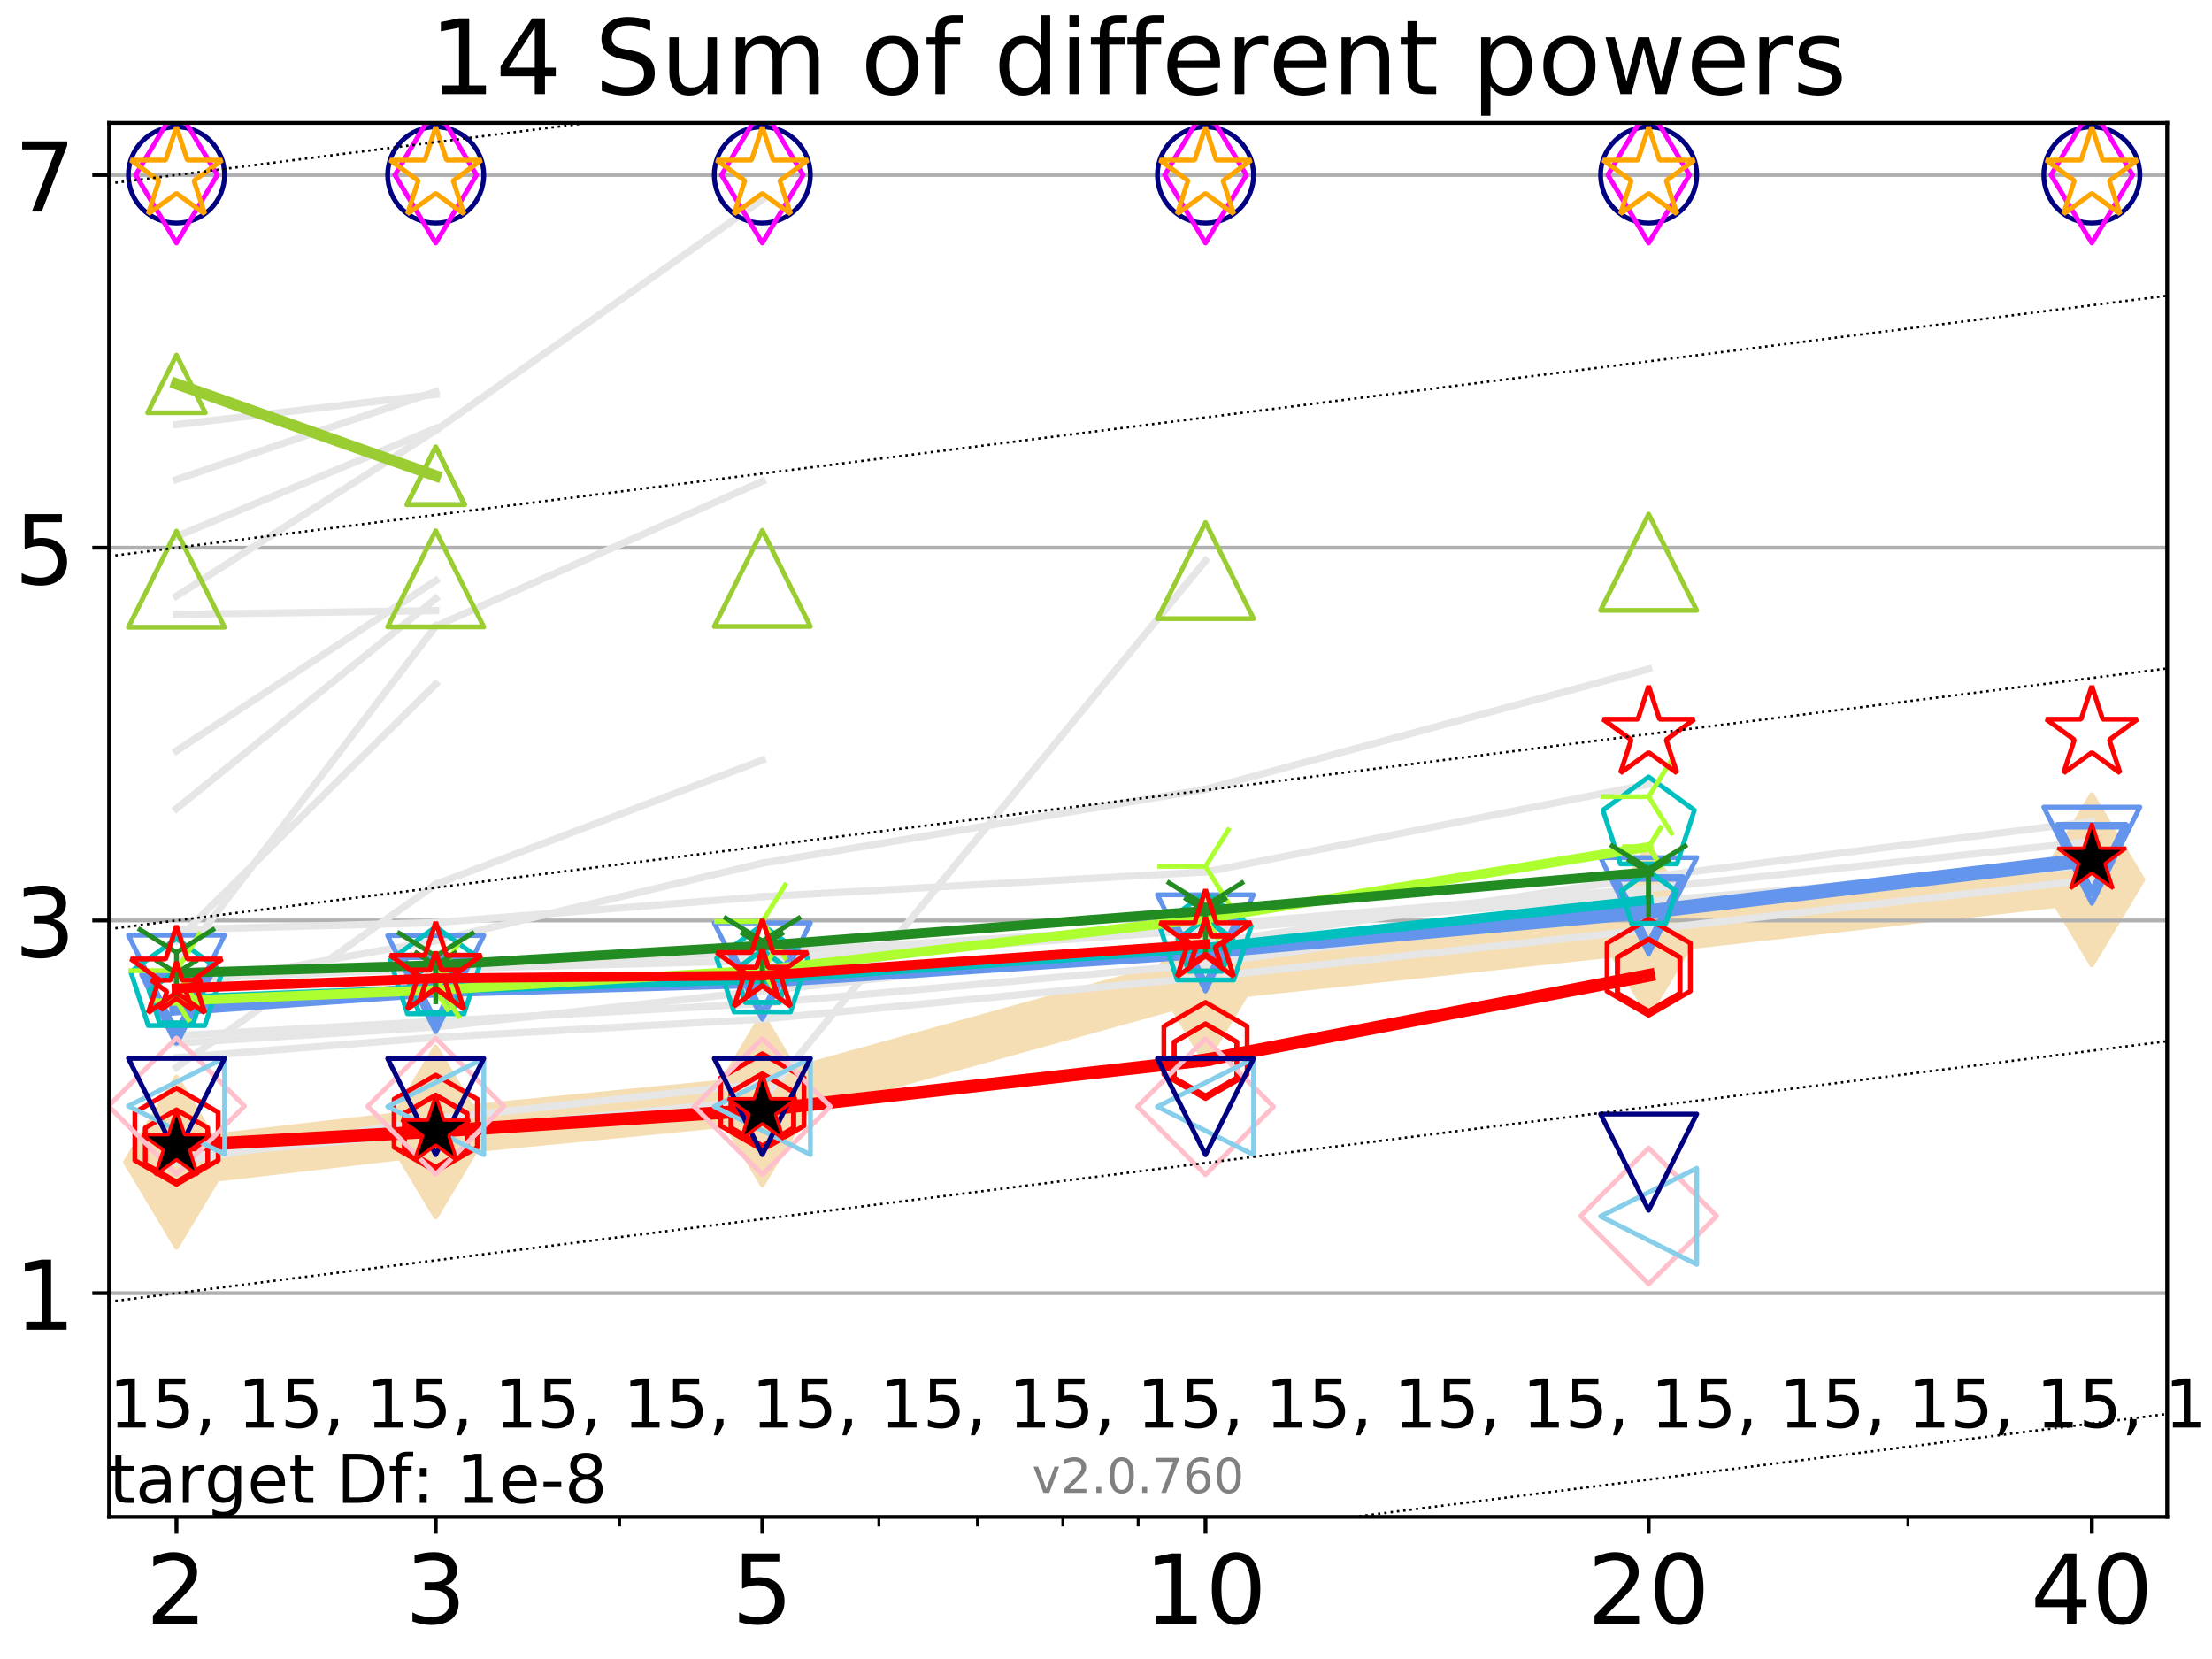 <?xml version="1.0" encoding="utf-8" standalone="no"?>
<!DOCTYPE svg PUBLIC "-//W3C//DTD SVG 1.1//EN"
  "http://www.w3.org/Graphics/SVG/1.1/DTD/svg11.dtd">
<!-- Created with matplotlib (http://matplotlib.org/) -->
<svg height="345pt" version="1.1" viewBox="0 0 460 345" width="460pt" xmlns="http://www.w3.org/2000/svg" xmlns:xlink="http://www.w3.org/1999/xlink">
 <defs>
  <style type="text/css">
*{stroke-linecap:butt;stroke-linejoin:round;}
  </style>
 </defs>
 <g id="figure_1">
  <g id="patch_1">
   <path d="M 0 345.6 
L 460.8 345.6 
L 460.8 0 
L 0 0 
z
" style="fill:#ffffff;"/>
  </g>
  <g id="axes_1">
   <g id="patch_2">
    <path d="M 22.69 315.44 
L 450.672 315.44 
L 450.672 25.56 
L 22.69 25.56 
z
" style="fill:#ffffff;"/>
   </g>
   <g id="line2d_1">
    <path clip-path="url(#p1bc3e5b02e)" d="M 36.699 241.674 
L 90.609 235.395 
L 158.529 228.724 
L 250.69 203.199 
L 342.851 193.312 
L 435.012 182.955 
" style="fill:none;stroke:#f5deb3;stroke-linecap:square;stroke-width:10;"/>
    <defs>
     <path d="M -0 17.678 
L 10.607 0 
L 0 -17.678 
L -10.607 -0 
z
" id="ma7e818cf1a" style="stroke:#f5deb3;stroke-linejoin:miter;"/>
    </defs>
    <g clip-path="url(#p1bc3e5b02e)">
     <use style="fill:#f5deb3;stroke:#f5deb3;stroke-linejoin:miter;" x="36.699" xlink:href="#ma7e818cf1a" y="241.674"/>
     <use style="fill:#f5deb3;stroke:#f5deb3;stroke-linejoin:miter;" x="90.609" xlink:href="#ma7e818cf1a" y="235.395"/>
     <use style="fill:#f5deb3;stroke:#f5deb3;stroke-linejoin:miter;" x="158.529" xlink:href="#ma7e818cf1a" y="228.724"/>
     <use style="fill:#f5deb3;stroke:#f5deb3;stroke-linejoin:miter;" x="250.69" xlink:href="#ma7e818cf1a" y="203.199"/>
     <use style="fill:#f5deb3;stroke:#f5deb3;stroke-linejoin:miter;" x="342.851" xlink:href="#ma7e818cf1a" y="193.312"/>
     <use style="fill:#f5deb3;stroke:#f5deb3;stroke-linejoin:miter;" x="435.012" xlink:href="#ma7e818cf1a" y="182.955"/>
    </g>
   </g>
   <g id="matplotlib.axis_1">
    <g id="xtick_1">
     <g id="line2d_2">
      <defs>
       <path d="M 0 0 
L 0 3.5 
" id="m6cb64ec2b4" style="stroke:#000000;stroke-width:0.8;"/>
      </defs>
      <g>
       <use style="stroke:#000000;stroke-width:0.8;" x="36.699" xlink:href="#m6cb64ec2b4" y="315.44"/>
      </g>
     </g>
     <g id="text_1">
      <!-- 2 -->
      <defs>
       <path d="M 19.188 8.297 
L 53.609 8.297 
L 53.609 0 
L 7.328 0 
L 7.328 8.297 
Q 12.938 14.109 22.625 23.891 
Q 32.328 33.688 34.812 36.531 
Q 39.547 41.844 41.422 45.531 
Q 43.312 49.219 43.312 52.781 
Q 43.312 58.594 39.234 62.25 
Q 35.156 65.922 28.609 65.922 
Q 23.969 65.922 18.812 64.312 
Q 13.672 62.703 7.812 59.422 
L 7.812 69.391 
Q 13.766 71.781 18.938 73 
Q 24.125 74.219 28.422 74.219 
Q 39.75 74.219 46.484 68.547 
Q 53.219 62.891 53.219 53.422 
Q 53.219 48.922 51.531 44.891 
Q 49.859 40.875 45.406 35.406 
Q 44.188 33.984 37.641 27.219 
Q 31.109 20.453 19.188 8.297 
z
" id="DejaVuSans-32"/>
      </defs>
      <g transform="translate(30.336 337.637)scale(0.2 -0.2)">
       <use xlink:href="#DejaVuSans-32"/>
      </g>
     </g>
    </g>
    <g id="xtick_2">
     <g id="line2d_3">
      <g>
       <use style="stroke:#000000;stroke-width:0.8;" x="90.609" xlink:href="#m6cb64ec2b4" y="315.44"/>
      </g>
     </g>
     <g id="text_2">
      <!-- 3 -->
      <defs>
       <path d="M 40.578 39.312 
Q 47.656 37.797 51.625 33 
Q 55.609 28.219 55.609 21.188 
Q 55.609 10.406 48.188 4.484 
Q 40.766 -1.422 27.094 -1.422 
Q 22.516 -1.422 17.656 -0.516 
Q 12.797 0.391 7.625 2.203 
L 7.625 11.719 
Q 11.719 9.328 16.594 8.109 
Q 21.484 6.891 26.812 6.891 
Q 36.078 6.891 40.938 10.547 
Q 45.797 14.203 45.797 21.188 
Q 45.797 27.641 41.281 31.266 
Q 36.766 34.906 28.719 34.906 
L 20.219 34.906 
L 20.219 43.016 
L 29.109 43.016 
Q 36.375 43.016 40.234 45.922 
Q 44.094 48.828 44.094 54.297 
Q 44.094 59.906 40.109 62.906 
Q 36.141 65.922 28.719 65.922 
Q 24.656 65.922 20.016 65.031 
Q 15.375 64.156 9.812 62.312 
L 9.812 71.094 
Q 15.438 72.656 20.344 73.438 
Q 25.25 74.219 29.594 74.219 
Q 40.828 74.219 47.359 69.109 
Q 53.906 64.016 53.906 55.328 
Q 53.906 49.266 50.438 45.094 
Q 46.969 40.922 40.578 39.312 
z
" id="DejaVuSans-33"/>
      </defs>
      <g transform="translate(84.247 337.637)scale(0.2 -0.2)">
       <use xlink:href="#DejaVuSans-33"/>
      </g>
     </g>
    </g>
    <g id="xtick_3">
     <g id="line2d_4">
      <g>
       <use style="stroke:#000000;stroke-width:0.8;" x="158.529" xlink:href="#m6cb64ec2b4" y="315.44"/>
      </g>
     </g>
     <g id="text_3">
      <!-- 5 -->
      <defs>
       <path d="M 10.797 72.906 
L 49.516 72.906 
L 49.516 64.594 
L 19.828 64.594 
L 19.828 46.734 
Q 21.969 47.469 24.109 47.828 
Q 26.266 48.188 28.422 48.188 
Q 40.625 48.188 47.75 41.5 
Q 54.891 34.812 54.891 23.391 
Q 54.891 11.625 47.562 5.094 
Q 40.234 -1.422 26.906 -1.422 
Q 22.312 -1.422 17.547 -0.641 
Q 12.797 0.141 7.719 1.703 
L 7.719 11.625 
Q 12.109 9.234 16.797 8.062 
Q 21.484 6.891 26.703 6.891 
Q 35.156 6.891 40.078 11.328 
Q 45.016 15.766 45.016 23.391 
Q 45.016 31 40.078 35.438 
Q 35.156 39.891 26.703 39.891 
Q 22.75 39.891 18.812 39.016 
Q 14.891 38.141 10.797 36.281 
z
" id="DejaVuSans-35"/>
      </defs>
      <g transform="translate(152.166 337.637)scale(0.2 -0.2)">
       <use xlink:href="#DejaVuSans-35"/>
      </g>
     </g>
    </g>
    <g id="xtick_4">
     <g id="line2d_5">
      <g>
       <use style="stroke:#000000;stroke-width:0.8;" x="250.69" xlink:href="#m6cb64ec2b4" y="315.44"/>
      </g>
     </g>
     <g id="text_4">
      <!-- 10 -->
      <defs>
       <path d="M 12.406 8.297 
L 28.516 8.297 
L 28.516 63.922 
L 10.984 60.406 
L 10.984 69.391 
L 28.422 72.906 
L 38.281 72.906 
L 38.281 8.297 
L 54.391 8.297 
L 54.391 0 
L 12.406 0 
z
" id="DejaVuSans-31"/>
       <path d="M 31.781 66.406 
Q 24.172 66.406 20.328 58.906 
Q 16.5 51.422 16.5 36.375 
Q 16.5 21.391 20.328 13.891 
Q 24.172 6.391 31.781 6.391 
Q 39.453 6.391 43.281 13.891 
Q 47.125 21.391 47.125 36.375 
Q 47.125 51.422 43.281 58.906 
Q 39.453 66.406 31.781 66.406 
z
M 31.781 74.219 
Q 44.047 74.219 50.516 64.516 
Q 56.984 54.828 56.984 36.375 
Q 56.984 17.969 50.516 8.266 
Q 44.047 -1.422 31.781 -1.422 
Q 19.531 -1.422 13.062 8.266 
Q 6.594 17.969 6.594 36.375 
Q 6.594 54.828 13.062 64.516 
Q 19.531 74.219 31.781 74.219 
z
" id="DejaVuSans-30"/>
      </defs>
      <g transform="translate(237.965 337.637)scale(0.2 -0.2)">
       <use xlink:href="#DejaVuSans-31"/>
       <use x="63.623" xlink:href="#DejaVuSans-30"/>
      </g>
     </g>
    </g>
    <g id="xtick_5">
     <g id="line2d_6">
      <g>
       <use style="stroke:#000000;stroke-width:0.8;" x="342.851" xlink:href="#m6cb64ec2b4" y="315.44"/>
      </g>
     </g>
     <g id="text_5">
      <!-- 20 -->
      <g transform="translate(330.126 337.637)scale(0.2 -0.2)">
       <use xlink:href="#DejaVuSans-32"/>
       <use x="63.623" xlink:href="#DejaVuSans-30"/>
      </g>
     </g>
    </g>
    <g id="xtick_6">
     <g id="line2d_7">
      <g>
       <use style="stroke:#000000;stroke-width:0.8;" x="435.012" xlink:href="#m6cb64ec2b4" y="315.44"/>
      </g>
     </g>
     <g id="text_6">
      <!-- 40 -->
      <defs>
       <path d="M 37.797 64.312 
L 12.891 25.391 
L 37.797 25.391 
z
M 35.203 72.906 
L 47.609 72.906 
L 47.609 25.391 
L 58.016 25.391 
L 58.016 17.188 
L 47.609 17.188 
L 47.609 0 
L 37.797 0 
L 37.797 17.188 
L 4.891 17.188 
L 4.891 26.703 
z
" id="DejaVuSans-34"/>
      </defs>
      <g transform="translate(422.287 337.637)scale(0.2 -0.2)">
       <use xlink:href="#DejaVuSans-34"/>
       <use x="63.623" xlink:href="#DejaVuSans-30"/>
      </g>
     </g>
    </g>
    <g id="xtick_7">
     <g id="line2d_8">
      <defs>
       <path d="M 0 0 
L 0 2 
" id="mdce876e6a4" style="stroke:#000000;stroke-width:0.6;"/>
      </defs>
      <g>
       <use style="stroke:#000000;stroke-width:0.6;" x="36.699" xlink:href="#mdce876e6a4" y="315.44"/>
      </g>
     </g>
    </g>
    <g id="xtick_8">
     <g id="line2d_9">
      <g>
       <use style="stroke:#000000;stroke-width:0.6;" x="90.609" xlink:href="#mdce876e6a4" y="315.44"/>
      </g>
     </g>
    </g>
    <g id="xtick_9">
     <g id="line2d_10">
      <g>
       <use style="stroke:#000000;stroke-width:0.6;" x="128.86" xlink:href="#mdce876e6a4" y="315.44"/>
      </g>
     </g>
    </g>
    <g id="xtick_10">
     <g id="line2d_11">
      <g>
       <use style="stroke:#000000;stroke-width:0.6;" x="158.529" xlink:href="#mdce876e6a4" y="315.44"/>
      </g>
     </g>
    </g>
    <g id="xtick_11">
     <g id="line2d_12">
      <g>
       <use style="stroke:#000000;stroke-width:0.6;" x="182.77" xlink:href="#mdce876e6a4" y="315.44"/>
      </g>
     </g>
    </g>
    <g id="xtick_12">
     <g id="line2d_13">
      <g>
       <use style="stroke:#000000;stroke-width:0.6;" x="203.266" xlink:href="#mdce876e6a4" y="315.44"/>
      </g>
     </g>
    </g>
    <g id="xtick_13">
     <g id="line2d_14">
      <g>
       <use style="stroke:#000000;stroke-width:0.6;" x="221.021" xlink:href="#mdce876e6a4" y="315.44"/>
      </g>
     </g>
    </g>
    <g id="xtick_14">
     <g id="line2d_15">
      <g>
       <use style="stroke:#000000;stroke-width:0.6;" x="236.681" xlink:href="#mdce876e6a4" y="315.44"/>
      </g>
     </g>
    </g>
    <g id="xtick_15">
     <g id="line2d_16">
      <g>
       <use style="stroke:#000000;stroke-width:0.6;" x="342.851" xlink:href="#mdce876e6a4" y="315.44"/>
      </g>
     </g>
    </g>
    <g id="xtick_16">
     <g id="line2d_17">
      <g>
       <use style="stroke:#000000;stroke-width:0.6;" x="396.761" xlink:href="#mdce876e6a4" y="315.44"/>
      </g>
     </g>
    </g>
    <g id="xtick_17">
     <g id="line2d_18">
      <g>
       <use style="stroke:#000000;stroke-width:0.6;" x="435.012" xlink:href="#mdce876e6a4" y="315.44"/>
      </g>
     </g>
    </g>
   </g>
   <g id="matplotlib.axis_2">
    <g id="ytick_1">
     <g id="line2d_19">
      <path clip-path="url(#p1bc3e5b02e)" d="M 22.69 268.931 
L 450.672 268.931 
" style="fill:none;stroke:#b0b0b0;stroke-linecap:square;stroke-width:0.8;"/>
     </g>
     <g id="line2d_20">
      <defs>
       <path d="M 0 0 
L -3.5 0 
" id="m24e9c0fb67" style="stroke:#000000;stroke-width:0.8;"/>
      </defs>
      <g>
       <use style="stroke:#000000;stroke-width:0.8;" x="22.69" xlink:href="#m24e9c0fb67" y="268.931"/>
      </g>
     </g>
     <g id="text_7">
      <!-- 1 -->
      <g transform="translate(2.965 276.53)scale(0.2 -0.2)">
       <use xlink:href="#DejaVuSans-31"/>
      </g>
     </g>
    </g>
    <g id="ytick_2">
     <g id="line2d_21">
      <path clip-path="url(#p1bc3e5b02e)" d="M 22.69 191.417 
L 450.672 191.417 
" style="fill:none;stroke:#b0b0b0;stroke-linecap:square;stroke-width:0.8;"/>
     </g>
     <g id="line2d_22">
      <g>
       <use style="stroke:#000000;stroke-width:0.8;" x="22.69" xlink:href="#m24e9c0fb67" y="191.417"/>
      </g>
     </g>
     <g id="text_8">
      <!-- 3 -->
      <g transform="translate(2.965 199.015)scale(0.2 -0.2)">
       <use xlink:href="#DejaVuSans-33"/>
      </g>
     </g>
    </g>
    <g id="ytick_3">
     <g id="line2d_23">
      <path clip-path="url(#p1bc3e5b02e)" d="M 22.69 113.902 
L 450.672 113.902 
" style="fill:none;stroke:#b0b0b0;stroke-linecap:square;stroke-width:0.8;"/>
     </g>
     <g id="line2d_24">
      <g>
       <use style="stroke:#000000;stroke-width:0.8;" x="22.69" xlink:href="#m24e9c0fb67" y="113.902"/>
      </g>
     </g>
     <g id="text_9">
      <!-- 5 -->
      <g transform="translate(2.965 121.501)scale(0.2 -0.2)">
       <use xlink:href="#DejaVuSans-35"/>
      </g>
     </g>
    </g>
    <g id="ytick_4">
     <g id="line2d_25">
      <path clip-path="url(#p1bc3e5b02e)" d="M 22.69 36.388 
L 450.672 36.388 
" style="fill:none;stroke:#b0b0b0;stroke-linecap:square;stroke-width:0.8;"/>
     </g>
     <g id="line2d_26">
      <g>
       <use style="stroke:#000000;stroke-width:0.8;" x="22.69" xlink:href="#m24e9c0fb67" y="36.388"/>
      </g>
     </g>
     <g id="text_10">
      <!-- 7 -->
      <defs>
       <path d="M 8.203 72.906 
L 55.078 72.906 
L 55.078 68.703 
L 28.609 0 
L 18.312 0 
L 43.219 64.594 
L 8.203 64.594 
z
" id="DejaVuSans-37"/>
      </defs>
      <g transform="translate(2.965 43.986)scale(0.2 -0.2)">
       <use xlink:href="#DejaVuSans-37"/>
      </g>
     </g>
    </g>
   </g>
   <g id="line2d_27">
    <path clip-path="url(#p1bc3e5b02e)" d="M 36.699 123.963 
L 90.609 89.493 
" style="fill:none;stroke:#e6e6e6;stroke-linecap:square;stroke-width:1.5;"/>
   </g>
   <g id="line2d_28">
    <path clip-path="url(#p1bc3e5b02e)" d="M 90.609 89.493 
L 158.529 41.511 
" style="fill:none;stroke:#e6e6e6;stroke-linecap:square;stroke-width:1.5;"/>
   </g>
   <g id="line2d_29">
    <path clip-path="url(#p1bc3e5b02e)" d="M 158.529 41.511 
" style="fill:none;stroke:#e6e6e6;stroke-linecap:square;stroke-width:1.5;"/>
   </g>
   <g id="line2d_30"/>
   <g id="line2d_31"/>
   <g id="line2d_32">
    <path clip-path="url(#p1bc3e5b02e)" d="M 36.699 216.915 
L 90.609 213.567 
" style="fill:none;stroke:#e6e6e6;stroke-linecap:square;stroke-width:1.5;"/>
   </g>
   <g id="line2d_33">
    <path clip-path="url(#p1bc3e5b02e)" d="M 90.609 213.567 
L 158.529 206.058 
" style="fill:none;stroke:#e6e6e6;stroke-linecap:square;stroke-width:1.5;"/>
   </g>
   <g id="line2d_34">
    <path clip-path="url(#p1bc3e5b02e)" d="M 158.529 206.058 
L 250.69 196.241 
" style="fill:none;stroke:#e6e6e6;stroke-linecap:square;stroke-width:1.5;"/>
   </g>
   <g id="line2d_35">
    <path clip-path="url(#p1bc3e5b02e)" d="M 250.69 196.241 
L 342.851 182.417 
" style="fill:none;stroke:#e6e6e6;stroke-linecap:square;stroke-width:1.5;"/>
   </g>
   <g id="line2d_36">
    <path clip-path="url(#p1bc3e5b02e)" d="M 342.851 182.417 
L 435.012 170.826 
" style="fill:none;stroke:#e6e6e6;stroke-linecap:square;stroke-width:1.5;"/>
   </g>
   <g id="line2d_37">
    <path clip-path="url(#p1bc3e5b02e)" d="M 435.012 170.826 
" style="fill:none;stroke:#e6e6e6;stroke-linecap:square;stroke-width:1.5;"/>
   </g>
   <g id="line2d_38"/>
   <g id="line2d_39"/>
   <g id="line2d_40"/>
   <g id="line2d_41"/>
   <g id="line2d_42">
    <path clip-path="url(#p1bc3e5b02e)" d="M 36.699 195.579 
L 90.609 142.263 
" style="fill:none;stroke:#e6e6e6;stroke-linecap:square;stroke-width:1.5;"/>
   </g>
   <g id="line2d_43">
    <path clip-path="url(#p1bc3e5b02e)" d="M 90.609 142.263 
" style="fill:none;stroke:#e6e6e6;stroke-linecap:square;stroke-width:1.5;"/>
   </g>
   <g id="line2d_44"/>
   <g id="line2d_45"/>
   <g id="line2d_46">
    <path clip-path="url(#p1bc3e5b02e)" d="M 36.699 207.581 
L 90.609 205.171 
" style="fill:none;stroke:#e6e6e6;stroke-linecap:square;stroke-width:1.5;"/>
   </g>
   <g id="line2d_47">
    <path clip-path="url(#p1bc3e5b02e)" d="M 90.609 205.171 
L 158.529 202.996 
" style="fill:none;stroke:#e6e6e6;stroke-linecap:square;stroke-width:1.5;"/>
   </g>
   <g id="line2d_48">
    <path clip-path="url(#p1bc3e5b02e)" d="M 158.529 202.996 
L 250.69 196.972 
" style="fill:none;stroke:#e6e6e6;stroke-linecap:square;stroke-width:1.5;"/>
   </g>
   <g id="line2d_49">
    <path clip-path="url(#p1bc3e5b02e)" d="M 250.69 196.972 
L 342.851 189.046 
" style="fill:none;stroke:#e6e6e6;stroke-linecap:square;stroke-width:1.5;"/>
   </g>
   <g id="line2d_50">
    <path clip-path="url(#p1bc3e5b02e)" d="M 342.851 189.046 
L 435.012 178.589 
" style="fill:none;stroke:#e6e6e6;stroke-linecap:square;stroke-width:1.5;"/>
   </g>
   <g id="line2d_51">
    <path clip-path="url(#p1bc3e5b02e)" d="M 435.012 178.589 
" style="fill:none;stroke:#e6e6e6;stroke-linecap:square;stroke-width:1.5;"/>
   </g>
   <g id="line2d_52"/>
   <g id="line2d_53"/>
   <g id="line2d_54">
    <path clip-path="url(#p1bc3e5b02e)" d="M 36.699 215.354 
L 90.609 212.391 
" style="fill:none;stroke:#e6e6e6;stroke-linecap:square;stroke-width:1.5;"/>
   </g>
   <g id="line2d_55">
    <path clip-path="url(#p1bc3e5b02e)" d="M 90.609 212.391 
L 158.529 208.666 
" style="fill:none;stroke:#e6e6e6;stroke-linecap:square;stroke-width:1.5;"/>
   </g>
   <g id="line2d_56">
    <path clip-path="url(#p1bc3e5b02e)" d="M 158.529 208.666 
L 250.69 200.477 
" style="fill:none;stroke:#e6e6e6;stroke-linecap:square;stroke-width:1.5;"/>
   </g>
   <g id="line2d_57">
    <path clip-path="url(#p1bc3e5b02e)" d="M 250.69 200.477 
L 342.851 187.422 
" style="fill:none;stroke:#e6e6e6;stroke-linecap:square;stroke-width:1.5;"/>
   </g>
   <g id="line2d_58">
    <path clip-path="url(#p1bc3e5b02e)" d="M 342.851 187.422 
L 435.012 179.976 
" style="fill:none;stroke:#e6e6e6;stroke-linecap:square;stroke-width:1.5;"/>
   </g>
   <g id="line2d_59">
    <path clip-path="url(#p1bc3e5b02e)" d="M 435.012 179.976 
" style="fill:none;stroke:#e6e6e6;stroke-linecap:square;stroke-width:1.5;"/>
   </g>
   <g id="line2d_60"/>
   <g id="line2d_61"/>
   <g id="line2d_62">
    <path clip-path="url(#p1bc3e5b02e)" d="M 36.699 205.311 
L 90.609 195.611 
" style="fill:none;stroke:#e6e6e6;stroke-linecap:square;stroke-width:1.5;"/>
   </g>
   <g id="line2d_63">
    <path clip-path="url(#p1bc3e5b02e)" d="M 90.609 195.611 
L 158.529 179.506 
" style="fill:none;stroke:#e6e6e6;stroke-linecap:square;stroke-width:1.5;"/>
   </g>
   <g id="line2d_64">
    <path clip-path="url(#p1bc3e5b02e)" d="M 158.529 179.506 
L 250.69 164.138 
" style="fill:none;stroke:#e6e6e6;stroke-linecap:square;stroke-width:1.5;"/>
   </g>
   <g id="line2d_65">
    <path clip-path="url(#p1bc3e5b02e)" d="M 250.69 164.138 
L 342.851 139.121 
" style="fill:none;stroke:#e6e6e6;stroke-linecap:square;stroke-width:1.5;"/>
   </g>
   <g id="line2d_66">
    <path clip-path="url(#p1bc3e5b02e)" d="M 342.851 139.121 
" style="fill:none;stroke:#e6e6e6;stroke-linecap:square;stroke-width:1.5;"/>
   </g>
   <g id="line2d_67"/>
   <g id="line2d_68"/>
   <g id="line2d_69"/>
   <g id="line2d_70"/>
   <g id="line2d_71"/>
   <g id="line2d_72"/>
   <g id="line2d_73">
    <path clip-path="url(#p1bc3e5b02e)" d="M 36.699 168.155 
L 90.609 124.498 
" style="fill:none;stroke:#e6e6e6;stroke-linecap:square;stroke-width:1.5;"/>
   </g>
   <g id="line2d_74">
    <path clip-path="url(#p1bc3e5b02e)" d="M 90.609 124.498 
" style="fill:none;stroke:#e6e6e6;stroke-linecap:square;stroke-width:1.5;"/>
   </g>
   <g id="line2d_75"/>
   <g id="line2d_76"/>
   <g id="line2d_77">
    <path clip-path="url(#p1bc3e5b02e)" d="M 36.699 99.722 
L 90.609 81.447 
" style="fill:none;stroke:#e6e6e6;stroke-linecap:square;stroke-width:1.5;"/>
   </g>
   <g id="line2d_78">
    <path clip-path="url(#p1bc3e5b02e)" d="M 90.609 81.447 
" style="fill:none;stroke:#e6e6e6;stroke-linecap:square;stroke-width:1.5;"/>
   </g>
   <g id="line2d_79"/>
   <g id="line2d_80"/>
   <g id="line2d_81">
    <path clip-path="url(#p1bc3e5b02e)" d="M 36.699 156.143 
L 90.609 120.759 
" style="fill:none;stroke:#e6e6e6;stroke-linecap:square;stroke-width:1.5;"/>
   </g>
   <g id="line2d_82">
    <path clip-path="url(#p1bc3e5b02e)" d="M 90.609 120.759 
" style="fill:none;stroke:#e6e6e6;stroke-linecap:square;stroke-width:1.5;"/>
   </g>
   <g id="line2d_83"/>
   <g id="line2d_84"/>
   <g id="line2d_85">
    <path clip-path="url(#p1bc3e5b02e)" d="M 36.699 200.726 
L 90.609 130.233 
" style="fill:none;stroke:#e6e6e6;stroke-linecap:square;stroke-width:1.5;"/>
   </g>
   <g id="line2d_86">
    <path clip-path="url(#p1bc3e5b02e)" d="M 90.609 130.233 
L 158.529 100.094 
" style="fill:none;stroke:#e6e6e6;stroke-linecap:square;stroke-width:1.5;"/>
   </g>
   <g id="line2d_87">
    <path clip-path="url(#p1bc3e5b02e)" d="M 158.529 100.094 
" style="fill:none;stroke:#e6e6e6;stroke-linecap:square;stroke-width:1.5;"/>
   </g>
   <g id="line2d_88"/>
   <g id="line2d_89"/>
   <g id="line2d_90"/>
   <g id="line2d_91"/>
   <g id="line2d_92"/>
   <g id="line2d_93"/>
   <g id="line2d_94">
    <path clip-path="url(#p1bc3e5b02e)" d="M 36.699 202.141 
L 90.609 200.337 
" style="fill:none;stroke:#e6e6e6;stroke-linecap:square;stroke-width:1.5;"/>
   </g>
   <g id="line2d_95">
    <path clip-path="url(#p1bc3e5b02e)" d="M 90.609 200.337 
L 158.529 198.179 
" style="fill:none;stroke:#e6e6e6;stroke-linecap:square;stroke-width:1.5;"/>
   </g>
   <g id="line2d_96">
    <path clip-path="url(#p1bc3e5b02e)" d="M 158.529 198.179 
L 250.69 192.457 
" style="fill:none;stroke:#e6e6e6;stroke-linecap:square;stroke-width:1.5;"/>
   </g>
   <g id="line2d_97">
    <path clip-path="url(#p1bc3e5b02e)" d="M 250.69 192.457 
L 342.851 184.773 
" style="fill:none;stroke:#e6e6e6;stroke-linecap:square;stroke-width:1.5;"/>
   </g>
   <g id="line2d_98">
    <path clip-path="url(#p1bc3e5b02e)" d="M 342.851 184.773 
L 435.012 174.973 
" style="fill:none;stroke:#e6e6e6;stroke-linecap:square;stroke-width:1.5;"/>
   </g>
   <g id="line2d_99">
    <path clip-path="url(#p1bc3e5b02e)" d="M 435.012 174.973 
" style="fill:none;stroke:#e6e6e6;stroke-linecap:square;stroke-width:1.5;"/>
   </g>
   <g id="line2d_100"/>
   <g id="line2d_101"/>
   <g id="line2d_102"/>
   <g id="line2d_103"/>
   <g id="line2d_104"/>
   <g id="line2d_105"/>
   <g id="line2d_106">
    <path clip-path="url(#p1bc3e5b02e)" d="M 36.699 193.322 
L 90.609 191.855 
" style="fill:none;stroke:#e6e6e6;stroke-linecap:square;stroke-width:1.5;"/>
   </g>
   <g id="line2d_107">
    <path clip-path="url(#p1bc3e5b02e)" d="M 90.609 191.855 
L 158.529 186.476 
" style="fill:none;stroke:#e6e6e6;stroke-linecap:square;stroke-width:1.5;"/>
   </g>
   <g id="line2d_108">
    <path clip-path="url(#p1bc3e5b02e)" d="M 158.529 186.476 
L 250.69 181.338 
" style="fill:none;stroke:#e6e6e6;stroke-linecap:square;stroke-width:1.5;"/>
   </g>
   <g id="line2d_109">
    <path clip-path="url(#p1bc3e5b02e)" d="M 250.69 181.338 
L 342.851 163.109 
" style="fill:none;stroke:#e6e6e6;stroke-linecap:square;stroke-width:1.5;"/>
   </g>
   <g id="line2d_110">
    <path clip-path="url(#p1bc3e5b02e)" d="M 342.851 163.109 
" style="fill:none;stroke:#e6e6e6;stroke-linecap:square;stroke-width:1.5;"/>
   </g>
   <g id="line2d_111"/>
   <g id="line2d_112"/>
   <g id="line2d_113"/>
   <g id="line2d_114"/>
   <g id="line2d_115">
    <path clip-path="url(#p1bc3e5b02e)" d="M 36.699 241.651 
L 90.609 232.661 
" style="fill:none;stroke:#e6e6e6;stroke-linecap:square;stroke-width:1.5;"/>
   </g>
   <g id="line2d_116">
    <path clip-path="url(#p1bc3e5b02e)" d="M 90.609 232.661 
L 158.529 225.318 
" style="fill:none;stroke:#e6e6e6;stroke-linecap:square;stroke-width:1.5;"/>
   </g>
   <g id="line2d_117">
    <path clip-path="url(#p1bc3e5b02e)" d="M 158.529 225.318 
" style="fill:none;stroke:#e6e6e6;stroke-linecap:square;stroke-width:1.5;"/>
   </g>
   <g id="line2d_118"/>
   <g id="line2d_119"/>
   <g id="line2d_120">
    <path clip-path="url(#p1bc3e5b02e)" d="M 36.699 240.598 
L 90.609 235.425 
" style="fill:none;stroke:#e6e6e6;stroke-linecap:square;stroke-width:1.5;"/>
   </g>
   <g id="line2d_121">
    <path clip-path="url(#p1bc3e5b02e)" d="M 90.609 235.425 
L 158.529 228.732 
" style="fill:none;stroke:#e6e6e6;stroke-linecap:square;stroke-width:1.5;"/>
   </g>
   <g id="line2d_122">
    <path clip-path="url(#p1bc3e5b02e)" d="M 158.529 228.732 
L 250.69 116.602 
" style="fill:none;stroke:#e6e6e6;stroke-linecap:square;stroke-width:1.5;"/>
   </g>
   <g id="line2d_123">
    <path clip-path="url(#p1bc3e5b02e)" d="M 250.69 116.602 
" style="fill:none;stroke:#e6e6e6;stroke-linecap:square;stroke-width:1.5;"/>
   </g>
   <g id="line2d_124"/>
   <g id="line2d_125"/>
   <g id="line2d_126">
    <path clip-path="url(#p1bc3e5b02e)" d="M 36.699 127.756 
L 90.609 126.983 
" style="fill:none;stroke:#e6e6e6;stroke-linecap:square;stroke-width:1.5;"/>
   </g>
   <g id="line2d_127">
    <path clip-path="url(#p1bc3e5b02e)" d="M 90.609 126.983 
" style="fill:none;stroke:#e6e6e6;stroke-linecap:square;stroke-width:1.5;"/>
   </g>
   <g id="line2d_128"/>
   <g id="line2d_129"/>
   <g id="line2d_130"/>
   <g id="line2d_131"/>
   <g id="line2d_132">
    <path clip-path="url(#p1bc3e5b02e)" d="M 36.699 81.485 
" style="fill:none;stroke:#e6e6e6;stroke-linecap:square;stroke-width:1.5;"/>
   </g>
   <g id="line2d_133"/>
   <g id="line2d_134"/>
   <g id="line2d_135">
    <path clip-path="url(#p1bc3e5b02e)" d="M 36.699 111.569 
L 90.609 89.081 
" style="fill:none;stroke:#e6e6e6;stroke-linecap:square;stroke-width:1.5;"/>
   </g>
   <g id="line2d_136">
    <path clip-path="url(#p1bc3e5b02e)" d="M 90.609 89.081 
" style="fill:none;stroke:#e6e6e6;stroke-linecap:square;stroke-width:1.5;"/>
   </g>
   <g id="line2d_137"/>
   <g id="line2d_138"/>
   <g id="line2d_139">
    <path clip-path="url(#p1bc3e5b02e)" d="M 36.699 88.304 
L 90.609 82.013 
" style="fill:none;stroke:#e6e6e6;stroke-linecap:square;stroke-width:1.5;"/>
   </g>
   <g id="line2d_140">
    <path clip-path="url(#p1bc3e5b02e)" d="M 90.609 82.013 
" style="fill:none;stroke:#e6e6e6;stroke-linecap:square;stroke-width:1.5;"/>
   </g>
   <g id="line2d_141"/>
   <g id="line2d_142"/>
   <g id="line2d_143"/>
   <g id="line2d_144"/>
   <g id="line2d_145">
    <path clip-path="url(#p1bc3e5b02e)" d="M 36.699 221.961 
L 90.609 183.904 
" style="fill:none;stroke:#e6e6e6;stroke-linecap:square;stroke-width:1.5;"/>
   </g>
   <g id="line2d_146">
    <path clip-path="url(#p1bc3e5b02e)" d="M 90.609 183.904 
L 158.529 158.072 
" style="fill:none;stroke:#e6e6e6;stroke-linecap:square;stroke-width:1.5;"/>
   </g>
   <g id="line2d_147">
    <path clip-path="url(#p1bc3e5b02e)" d="M 158.529 158.072 
" style="fill:none;stroke:#e6e6e6;stroke-linecap:square;stroke-width:1.5;"/>
   </g>
   <g id="line2d_148"/>
   <g id="line2d_149"/>
   <g id="line2d_150">
    <path clip-path="url(#p1bc3e5b02e)" d="M 36.699 203.52 
L 90.609 201.485 
" style="fill:none;stroke:#e6e6e6;stroke-linecap:square;stroke-width:1.5;"/>
   </g>
   <g id="line2d_151">
    <path clip-path="url(#p1bc3e5b02e)" d="M 90.609 201.485 
L 158.529 199.774 
" style="fill:none;stroke:#e6e6e6;stroke-linecap:square;stroke-width:1.5;"/>
   </g>
   <g id="line2d_152">
    <path clip-path="url(#p1bc3e5b02e)" d="M 158.529 199.774 
L 250.69 193.358 
" style="fill:none;stroke:#e6e6e6;stroke-linecap:square;stroke-width:1.5;"/>
   </g>
   <g id="line2d_153">
    <path clip-path="url(#p1bc3e5b02e)" d="M 250.69 193.358 
L 342.851 186.298 
" style="fill:none;stroke:#e6e6e6;stroke-linecap:square;stroke-width:1.5;"/>
   </g>
   <g id="line2d_154">
    <path clip-path="url(#p1bc3e5b02e)" d="M 342.851 186.298 
" style="fill:none;stroke:#e6e6e6;stroke-linecap:square;stroke-width:1.5;"/>
   </g>
   <g id="line2d_155"/>
   <g id="line2d_156"/>
   <g id="line2d_157">
    <path clip-path="url(#p1bc3e5b02e)" d="M 36.699 219.941 
L 90.609 215.721 
" style="fill:none;stroke:#e6e6e6;stroke-linecap:square;stroke-width:1.5;"/>
   </g>
   <g id="line2d_158">
    <path clip-path="url(#p1bc3e5b02e)" d="M 90.609 215.721 
L 158.529 211.927 
" style="fill:none;stroke:#e6e6e6;stroke-linecap:square;stroke-width:1.5;"/>
   </g>
   <g id="line2d_159">
    <path clip-path="url(#p1bc3e5b02e)" d="M 158.529 211.927 
L 250.69 203.197 
" style="fill:none;stroke:#e6e6e6;stroke-linecap:square;stroke-width:1.5;"/>
   </g>
   <g id="line2d_160">
    <path clip-path="url(#p1bc3e5b02e)" d="M 250.69 203.197 
L 342.851 193.312 
" style="fill:none;stroke:#e6e6e6;stroke-linecap:square;stroke-width:1.5;"/>
   </g>
   <g id="line2d_161">
    <path clip-path="url(#p1bc3e5b02e)" d="M 342.851 193.312 
L 435.012 182.955 
" style="fill:none;stroke:#e6e6e6;stroke-linecap:square;stroke-width:1.5;"/>
   </g>
   <g id="line2d_162">
    <path clip-path="url(#p1bc3e5b02e)" d="M 435.012 182.955 
" style="fill:none;stroke:#e6e6e6;stroke-linecap:square;stroke-width:1.5;"/>
   </g>
   <g id="line2d_163"/>
   <g id="line2d_164"/>
   <g id="line2d_165"/>
   <g id="line2d_166">
    <defs>
     <path d="M 0 10 
C 2.652 10 5.196 8.946 7.071 7.071 
C 8.946 5.196 10 2.652 10 0 
C 10 -2.652 8.946 -5.196 7.071 -7.071 
C 5.196 -8.946 2.652 -10 0 -10 
C -2.652 -10 -5.196 -8.946 -7.071 -7.071 
C -8.946 -5.196 -10 -2.652 -10 0 
C -10 2.652 -8.946 5.196 -7.071 7.071 
C -5.196 8.946 -2.652 10 0 10 
z
" id="m60231032be" style="stroke:#000080;"/>
    </defs>
    <g clip-path="url(#p1bc3e5b02e)">
     <use style="fill:none;stroke:#000080;" x="36.699" xlink:href="#m60231032be" y="36.388"/>
     <use style="fill:none;stroke:#000080;" x="90.609" xlink:href="#m60231032be" y="36.388"/>
     <use style="fill:none;stroke:#000080;" x="158.529" xlink:href="#m60231032be" y="36.388"/>
     <use style="fill:none;stroke:#000080;" x="250.69" xlink:href="#m60231032be" y="36.388"/>
     <use style="fill:none;stroke:#000080;" x="342.851" xlink:href="#m60231032be" y="36.388"/>
     <use style="fill:none;stroke:#000080;" x="435.012" xlink:href="#m60231032be" y="36.388"/>
    </g>
   </g>
   <g id="line2d_167"/>
   <g id="line2d_168">
    <defs>
     <path d="M -0 14.142 
L 8.485 0 
L -0 -14.142 
L -8.485 -0 
z
" id="ma67f1efc5a" style="stroke:#ff00ff;stroke-linejoin:miter;"/>
    </defs>
    <g clip-path="url(#p1bc3e5b02e)">
     <use style="fill:none;stroke:#ff00ff;stroke-linejoin:miter;" x="36.699" xlink:href="#ma67f1efc5a" y="36.388"/>
     <use style="fill:none;stroke:#ff00ff;stroke-linejoin:miter;" x="90.609" xlink:href="#ma67f1efc5a" y="36.388"/>
     <use style="fill:none;stroke:#ff00ff;stroke-linejoin:miter;" x="158.529" xlink:href="#ma67f1efc5a" y="36.388"/>
     <use style="fill:none;stroke:#ff00ff;stroke-linejoin:miter;" x="250.69" xlink:href="#ma67f1efc5a" y="36.388"/>
     <use style="fill:none;stroke:#ff00ff;stroke-linejoin:miter;" x="342.851" xlink:href="#ma67f1efc5a" y="36.388"/>
     <use style="fill:none;stroke:#ff00ff;stroke-linejoin:miter;" x="435.012" xlink:href="#ma67f1efc5a" y="36.388"/>
    </g>
   </g>
   <g id="line2d_169"/>
   <g id="line2d_170">
    <defs>
     <path d="M 0 -10 
L -2.245 -3.09 
L -9.511 -3.09 
L -3.633 1.18 
L -5.878 8.09 
L -0 3.82 
L 5.878 8.09 
L 3.633 1.18 
L 9.511 -3.09 
L 2.245 -3.09 
z
" id="mf8625b23d1" style="stroke:#ffa500;stroke-linejoin:bevel;"/>
    </defs>
    <g clip-path="url(#p1bc3e5b02e)">
     <use style="fill:none;stroke:#ffa500;stroke-linejoin:bevel;" x="36.699" xlink:href="#mf8625b23d1" y="36.388"/>
     <use style="fill:none;stroke:#ffa500;stroke-linejoin:bevel;" x="90.609" xlink:href="#mf8625b23d1" y="36.388"/>
     <use style="fill:none;stroke:#ffa500;stroke-linejoin:bevel;" x="158.529" xlink:href="#mf8625b23d1" y="36.388"/>
     <use style="fill:none;stroke:#ffa500;stroke-linejoin:bevel;" x="250.69" xlink:href="#mf8625b23d1" y="36.388"/>
     <use style="fill:none;stroke:#ffa500;stroke-linejoin:bevel;" x="342.851" xlink:href="#mf8625b23d1" y="36.388"/>
     <use style="fill:none;stroke:#ffa500;stroke-linejoin:bevel;" x="435.012" xlink:href="#mf8625b23d1" y="36.388"/>
    </g>
   </g>
   <g id="line2d_171">
    <path clip-path="url(#p1bc3e5b02e)" d="M 36.699 209.666 
L 90.609 205.896 
" style="fill:none;stroke:#6495ed;stroke-linecap:square;stroke-width:3;"/>
    <defs>
     <path d="M -0 7 
L 7 -7 
L -7 -7 
z
" id="m416cf1a44e" style="stroke:#6495ed;stroke-linejoin:miter;stroke-width:1.5;"/>
    </defs>
    <g clip-path="url(#p1bc3e5b02e)">
     <use style="fill:none;stroke:#6495ed;stroke-linejoin:miter;stroke-width:1.5;" x="36.699" xlink:href="#m416cf1a44e" y="209.666"/>
     <use style="fill:none;stroke:#6495ed;stroke-linejoin:miter;stroke-width:1.5;" x="90.609" xlink:href="#m416cf1a44e" y="205.896"/>
    </g>
   </g>
   <g id="line2d_172">
    <path clip-path="url(#p1bc3e5b02e)" d="M 90.609 205.896 
L 158.529 203.936 
" style="fill:none;stroke:#6495ed;stroke-linecap:square;stroke-width:3;"/>
    <g clip-path="url(#p1bc3e5b02e)">
     <use style="fill:none;stroke:#6495ed;stroke-linejoin:miter;stroke-width:1.5;" x="90.609" xlink:href="#m416cf1a44e" y="205.896"/>
     <use style="fill:none;stroke:#6495ed;stroke-linejoin:miter;stroke-width:1.5;" x="158.529" xlink:href="#m416cf1a44e" y="203.936"/>
    </g>
   </g>
   <g id="line2d_173">
    <path clip-path="url(#p1bc3e5b02e)" d="M 158.529 203.936 
L 250.69 197.894 
" style="fill:none;stroke:#6495ed;stroke-linecap:square;stroke-width:3;"/>
    <g clip-path="url(#p1bc3e5b02e)">
     <use style="fill:none;stroke:#6495ed;stroke-linejoin:miter;stroke-width:1.5;" x="158.529" xlink:href="#m416cf1a44e" y="203.936"/>
     <use style="fill:none;stroke:#6495ed;stroke-linejoin:miter;stroke-width:1.5;" x="250.69" xlink:href="#m416cf1a44e" y="197.894"/>
    </g>
   </g>
   <g id="line2d_174">
    <path clip-path="url(#p1bc3e5b02e)" d="M 250.69 197.894 
L 342.851 189.576 
" style="fill:none;stroke:#6495ed;stroke-linecap:square;stroke-width:3;"/>
    <g clip-path="url(#p1bc3e5b02e)">
     <use style="fill:none;stroke:#6495ed;stroke-linejoin:miter;stroke-width:1.5;" x="250.69" xlink:href="#m416cf1a44e" y="197.894"/>
     <use style="fill:none;stroke:#6495ed;stroke-linejoin:miter;stroke-width:1.5;" x="342.851" xlink:href="#m416cf1a44e" y="189.576"/>
    </g>
   </g>
   <g id="line2d_175">
    <path clip-path="url(#p1bc3e5b02e)" d="M 342.851 189.576 
L 435.012 178.714 
" style="fill:none;stroke:#6495ed;stroke-linecap:square;stroke-width:3;"/>
    <g clip-path="url(#p1bc3e5b02e)">
     <use style="fill:none;stroke:#6495ed;stroke-linejoin:miter;stroke-width:1.5;" x="342.851" xlink:href="#m416cf1a44e" y="189.576"/>
     <use style="fill:none;stroke:#6495ed;stroke-linejoin:miter;stroke-width:1.5;" x="435.012" xlink:href="#m416cf1a44e" y="178.714"/>
    </g>
   </g>
   <g id="line2d_176">
    <path clip-path="url(#p1bc3e5b02e)" d="M 435.012 178.714 
" style="fill:none;stroke:#6495ed;stroke-linecap:square;stroke-width:3;"/>
    <g clip-path="url(#p1bc3e5b02e)">
     <use style="fill:none;stroke:#6495ed;stroke-linejoin:miter;stroke-width:1.5;" x="435.012" xlink:href="#m416cf1a44e" y="178.714"/>
    </g>
   </g>
   <g id="line2d_177"/>
   <g id="line2d_178">
    <defs>
     <path d="M -0 10 
L 10 -10 
L -10 -10 
z
" id="m4b134c411c" style="stroke:#6495ed;stroke-linejoin:miter;"/>
    </defs>
    <g clip-path="url(#p1bc3e5b02e)">
     <use style="fill:none;stroke:#6495ed;stroke-linejoin:miter;" x="36.699" xlink:href="#m4b134c411c" y="204.487"/>
     <use style="fill:none;stroke:#6495ed;stroke-linejoin:miter;" x="90.609" xlink:href="#m4b134c411c" y="204.549"/>
     <use style="fill:none;stroke:#6495ed;stroke-linejoin:miter;" x="158.529" xlink:href="#m4b134c411c" y="201.939"/>
     <use style="fill:none;stroke:#6495ed;stroke-linejoin:miter;" x="250.69" xlink:href="#m4b134c411c" y="196.085"/>
     <use style="fill:none;stroke:#6495ed;stroke-linejoin:miter;" x="342.851" xlink:href="#m4b134c411c" y="188.36"/>
     <use style="fill:none;stroke:#6495ed;stroke-linejoin:miter;" x="435.012" xlink:href="#m4b134c411c" y="177.843"/>
    </g>
   </g>
   <g id="line2d_179">
    <path clip-path="url(#p1bc3e5b02e)" d="M 36.699 238.284 
L 90.609 235.257 
" style="fill:none;stroke:#ff0000;stroke-linecap:square;stroke-width:2.667;"/>
    <defs>
     <path d="M 0 -7.5 
L -6.495 -3.75 
L -6.495 3.75 
L -0 7.5 
L 6.495 3.75 
L 6.495 -3.75 
z
" id="m9db40c9752" style="stroke:#ff0000;stroke-linejoin:miter;"/>
    </defs>
    <g clip-path="url(#p1bc3e5b02e)">
     <use style="fill:none;stroke:#ff0000;stroke-linejoin:miter;" x="36.699" xlink:href="#m9db40c9752" y="238.284"/>
     <use style="fill:none;stroke:#ff0000;stroke-linejoin:miter;" x="90.609" xlink:href="#m9db40c9752" y="235.257"/>
    </g>
   </g>
   <g id="line2d_180">
    <path clip-path="url(#p1bc3e5b02e)" d="M 90.609 235.257 
L 158.529 230.815 
" style="fill:none;stroke:#ff0000;stroke-linecap:square;stroke-width:2.667;"/>
    <g clip-path="url(#p1bc3e5b02e)">
     <use style="fill:none;stroke:#ff0000;stroke-linejoin:miter;" x="90.609" xlink:href="#m9db40c9752" y="235.257"/>
     <use style="fill:none;stroke:#ff0000;stroke-linejoin:miter;" x="158.529" xlink:href="#m9db40c9752" y="230.815"/>
    </g>
   </g>
   <g id="line2d_181">
    <path clip-path="url(#p1bc3e5b02e)" d="M 158.529 230.815 
L 250.69 220.431 
" style="fill:none;stroke:#ff0000;stroke-linecap:square;stroke-width:2.667;"/>
    <g clip-path="url(#p1bc3e5b02e)">
     <use style="fill:none;stroke:#ff0000;stroke-linejoin:miter;" x="158.529" xlink:href="#m9db40c9752" y="230.815"/>
     <use style="fill:none;stroke:#ff0000;stroke-linejoin:miter;" x="250.69" xlink:href="#m9db40c9752" y="220.431"/>
    </g>
   </g>
   <g id="line2d_182">
    <path clip-path="url(#p1bc3e5b02e)" d="M 250.69 220.431 
L 342.851 202.829 
" style="fill:none;stroke:#ff0000;stroke-linecap:square;stroke-width:2.667;"/>
    <g clip-path="url(#p1bc3e5b02e)">
     <use style="fill:none;stroke:#ff0000;stroke-linejoin:miter;" x="250.69" xlink:href="#m9db40c9752" y="220.431"/>
     <use style="fill:none;stroke:#ff0000;stroke-linejoin:miter;" x="342.851" xlink:href="#m9db40c9752" y="202.829"/>
    </g>
   </g>
   <g id="line2d_183">
    <path clip-path="url(#p1bc3e5b02e)" d="M 342.851 202.829 
" style="fill:none;stroke:#ff0000;stroke-linecap:square;stroke-width:2.667;"/>
    <g clip-path="url(#p1bc3e5b02e)">
     <use style="fill:none;stroke:#ff0000;stroke-linejoin:miter;" x="342.851" xlink:href="#m9db40c9752" y="202.829"/>
    </g>
   </g>
   <g id="line2d_184"/>
   <g id="line2d_185">
    <defs>
     <path d="M 0 -10 
L -8.66 -5 
L -8.66 5 
L -0 10 
L 8.66 5 
L 8.66 -5 
z
" id="mb8c6eeb844" style="stroke:#ff0000;stroke-linejoin:miter;"/>
    </defs>
    <g clip-path="url(#p1bc3e5b02e)">
     <use style="fill:none;stroke:#ff0000;stroke-linejoin:miter;" x="36.699" xlink:href="#mb8c6eeb844" y="236.298"/>
     <use style="fill:none;stroke:#ff0000;stroke-linejoin:miter;" x="90.609" xlink:href="#mb8c6eeb844" y="233.583"/>
     <use style="fill:none;stroke:#ff0000;stroke-linejoin:miter;" x="158.529" xlink:href="#mb8c6eeb844" y="229.13"/>
     <use style="fill:none;stroke:#ff0000;stroke-linejoin:miter;" x="250.69" xlink:href="#mb8c6eeb844" y="218.448"/>
     <use style="fill:none;stroke:#ff0000;stroke-linejoin:miter;" x="342.851" xlink:href="#mb8c6eeb844" y="201.124"/>
    </g>
   </g>
   <g id="line2d_186">
    <path clip-path="url(#p1bc3e5b02e)" d="M 36.699 79.836 
L 90.609 98.95 
" style="fill:none;stroke:#9acd32;stroke-linecap:square;stroke-width:2.333;"/>
    <defs>
     <path d="M 0 -6 
L -6 6 
L 6 6 
z
" id="m384b5b8c7e" style="stroke:#9acd32;stroke-linejoin:miter;"/>
    </defs>
    <g clip-path="url(#p1bc3e5b02e)">
     <use style="fill:none;stroke:#9acd32;stroke-linejoin:miter;" x="36.699" xlink:href="#m384b5b8c7e" y="79.836"/>
     <use style="fill:none;stroke:#9acd32;stroke-linejoin:miter;" x="90.609" xlink:href="#m384b5b8c7e" y="98.95"/>
    </g>
   </g>
   <g id="line2d_187">
    <path clip-path="url(#p1bc3e5b02e)" d="M 90.609 98.95 
" style="fill:none;stroke:#9acd32;stroke-linecap:square;stroke-width:2.333;"/>
    <g clip-path="url(#p1bc3e5b02e)">
     <use style="fill:none;stroke:#9acd32;stroke-linejoin:miter;" x="90.609" xlink:href="#m384b5b8c7e" y="98.95"/>
    </g>
   </g>
   <g id="line2d_188"/>
   <g id="line2d_189">
    <defs>
     <path d="M 0 -10 
L -10 10 
L 10 10 
z
" id="m7dbe7a2ee4" style="stroke:#9acd32;stroke-linejoin:miter;"/>
    </defs>
    <g clip-path="url(#p1bc3e5b02e)">
     <use style="fill:none;stroke:#9acd32;stroke-linejoin:miter;" x="36.699" xlink:href="#m7dbe7a2ee4" y="120.442"/>
     <use style="fill:none;stroke:#9acd32;stroke-linejoin:miter;" x="90.609" xlink:href="#m7dbe7a2ee4" y="120.371"/>
     <use style="fill:none;stroke:#9acd32;stroke-linejoin:miter;" x="158.529" xlink:href="#m7dbe7a2ee4" y="120.28"/>
     <use style="fill:none;stroke:#9acd32;stroke-linejoin:miter;" x="250.69" xlink:href="#m7dbe7a2ee4" y="118.65"/>
     <use style="fill:none;stroke:#9acd32;stroke-linejoin:miter;" x="342.851" xlink:href="#m7dbe7a2ee4" y="116.927"/>
    </g>
   </g>
   <g id="line2d_190">
    <path clip-path="url(#p1bc3e5b02e)" d="M 36.699 207.838 
L 90.609 205.741 
" style="fill:none;stroke:#00bfbf;stroke-linecap:square;stroke-width:2;"/>
    <defs>
     <path d="M 0 -6 
L -5.706 -1.854 
L -3.527 4.854 
L 3.527 4.854 
L 5.706 -1.854 
z
" id="me85a27db5a" style="stroke:#00bfbf;stroke-linejoin:miter;"/>
    </defs>
    <g clip-path="url(#p1bc3e5b02e)">
     <use style="fill:none;stroke:#00bfbf;stroke-linejoin:miter;" x="36.699" xlink:href="#me85a27db5a" y="207.838"/>
     <use style="fill:none;stroke:#00bfbf;stroke-linejoin:miter;" x="90.609" xlink:href="#me85a27db5a" y="205.741"/>
    </g>
   </g>
   <g id="line2d_191">
    <path clip-path="url(#p1bc3e5b02e)" d="M 90.609 205.741 
L 158.529 203.595 
" style="fill:none;stroke:#00bfbf;stroke-linecap:square;stroke-width:2;"/>
    <g clip-path="url(#p1bc3e5b02e)">
     <use style="fill:none;stroke:#00bfbf;stroke-linejoin:miter;" x="90.609" xlink:href="#me85a27db5a" y="205.741"/>
     <use style="fill:none;stroke:#00bfbf;stroke-linejoin:miter;" x="158.529" xlink:href="#me85a27db5a" y="203.595"/>
    </g>
   </g>
   <g id="line2d_192">
    <path clip-path="url(#p1bc3e5b02e)" d="M 158.529 203.595 
L 250.69 197.09 
" style="fill:none;stroke:#00bfbf;stroke-linecap:square;stroke-width:2;"/>
    <g clip-path="url(#p1bc3e5b02e)">
     <use style="fill:none;stroke:#00bfbf;stroke-linejoin:miter;" x="158.529" xlink:href="#me85a27db5a" y="203.595"/>
     <use style="fill:none;stroke:#00bfbf;stroke-linejoin:miter;" x="250.69" xlink:href="#me85a27db5a" y="197.09"/>
    </g>
   </g>
   <g id="line2d_193">
    <path clip-path="url(#p1bc3e5b02e)" d="M 250.69 197.09 
L 342.851 187.16 
" style="fill:none;stroke:#00bfbf;stroke-linecap:square;stroke-width:2;"/>
    <g clip-path="url(#p1bc3e5b02e)">
     <use style="fill:none;stroke:#00bfbf;stroke-linejoin:miter;" x="250.69" xlink:href="#me85a27db5a" y="197.09"/>
     <use style="fill:none;stroke:#00bfbf;stroke-linejoin:miter;" x="342.851" xlink:href="#me85a27db5a" y="187.16"/>
    </g>
   </g>
   <g id="line2d_194">
    <path clip-path="url(#p1bc3e5b02e)" d="M 342.851 187.16 
" style="fill:none;stroke:#00bfbf;stroke-linecap:square;stroke-width:2;"/>
    <g clip-path="url(#p1bc3e5b02e)">
     <use style="fill:none;stroke:#00bfbf;stroke-linejoin:miter;" x="342.851" xlink:href="#me85a27db5a" y="187.16"/>
    </g>
   </g>
   <g id="line2d_195"/>
   <g id="line2d_196">
    <defs>
     <path d="M 0 -10 
L -9.511 -3.09 
L -5.878 8.09 
L 5.878 8.09 
L 9.511 -3.09 
z
" id="m3bc017d946" style="stroke:#00bfbf;stroke-linejoin:miter;"/>
    </defs>
    <g clip-path="url(#p1bc3e5b02e)">
     <use style="fill:none;stroke:#00bfbf;stroke-linejoin:miter;" x="36.699" xlink:href="#m3bc017d946" y="205.178"/>
     <use style="fill:none;stroke:#00bfbf;stroke-linejoin:miter;" x="90.609" xlink:href="#m3bc017d946" y="202.729"/>
     <use style="fill:none;stroke:#00bfbf;stroke-linejoin:miter;" x="158.529" xlink:href="#m3bc017d946" y="202.346"/>
     <use style="fill:none;stroke:#00bfbf;stroke-linejoin:miter;" x="250.69" xlink:href="#m3bc017d946" y="195.699"/>
     <use style="fill:none;stroke:#00bfbf;stroke-linejoin:miter;" x="342.851" xlink:href="#m3bc017d946" y="171.565"/>
    </g>
   </g>
   <g id="line2d_197">
    <path clip-path="url(#p1bc3e5b02e)" d="M 36.699 208.116 
L 90.609 205.879 
" style="fill:none;stroke:#adff2f;stroke-linecap:square;stroke-width:2;"/>
    <defs>
     <path d="M 0 0 
L -5.5 -0 
M 0 0 
L 2.75 4.4 
M 0 0 
L 2.75 -4.4 
" id="m7a34aee62c" style="stroke:#adff2f;"/>
    </defs>
    <g clip-path="url(#p1bc3e5b02e)">
     <use style="fill:none;stroke:#adff2f;" x="36.699" xlink:href="#m7a34aee62c" y="208.116"/>
     <use style="fill:none;stroke:#adff2f;" x="90.609" xlink:href="#m7a34aee62c" y="205.879"/>
    </g>
   </g>
   <g id="line2d_198">
    <path clip-path="url(#p1bc3e5b02e)" d="M 90.609 205.879 
L 158.529 201.741 
" style="fill:none;stroke:#adff2f;stroke-linecap:square;stroke-width:2;"/>
    <g clip-path="url(#p1bc3e5b02e)">
     <use style="fill:none;stroke:#adff2f;" x="90.609" xlink:href="#m7a34aee62c" y="205.879"/>
     <use style="fill:none;stroke:#adff2f;" x="158.529" xlink:href="#m7a34aee62c" y="201.741"/>
    </g>
   </g>
   <g id="line2d_199">
    <path clip-path="url(#p1bc3e5b02e)" d="M 158.529 201.741 
L 250.69 191.058 
" style="fill:none;stroke:#adff2f;stroke-linecap:square;stroke-width:2;"/>
    <g clip-path="url(#p1bc3e5b02e)">
     <use style="fill:none;stroke:#adff2f;" x="158.529" xlink:href="#m7a34aee62c" y="201.741"/>
     <use style="fill:none;stroke:#adff2f;" x="250.69" xlink:href="#m7a34aee62c" y="191.058"/>
    </g>
   </g>
   <g id="line2d_200">
    <path clip-path="url(#p1bc3e5b02e)" d="M 250.69 191.058 
L 342.851 176.122 
" style="fill:none;stroke:#adff2f;stroke-linecap:square;stroke-width:2;"/>
    <g clip-path="url(#p1bc3e5b02e)">
     <use style="fill:none;stroke:#adff2f;" x="250.69" xlink:href="#m7a34aee62c" y="191.058"/>
     <use style="fill:none;stroke:#adff2f;" x="342.851" xlink:href="#m7a34aee62c" y="176.122"/>
    </g>
   </g>
   <g id="line2d_201">
    <path clip-path="url(#p1bc3e5b02e)" d="M 342.851 176.122 
" style="fill:none;stroke:#adff2f;stroke-linecap:square;stroke-width:2;"/>
    <g clip-path="url(#p1bc3e5b02e)">
     <use style="fill:none;stroke:#adff2f;" x="342.851" xlink:href="#m7a34aee62c" y="176.122"/>
    </g>
   </g>
   <g id="line2d_202"/>
   <g id="line2d_203">
    <defs>
     <path d="M 0 0 
L -10 -0 
M 0 0 
L 5 8 
M 0 0 
L 5 -8 
" id="m3a48c9de85" style="stroke:#adff2f;"/>
    </defs>
    <g clip-path="url(#p1bc3e5b02e)">
     <use style="fill:none;stroke:#adff2f;" x="36.699" xlink:href="#m3a48c9de85" y="201.851"/>
     <use style="fill:none;stroke:#adff2f;" x="90.609" xlink:href="#m3a48c9de85" y="203.748"/>
     <use style="fill:none;stroke:#adff2f;" x="158.529" xlink:href="#m3a48c9de85" y="191.644"/>
     <use style="fill:none;stroke:#adff2f;" x="250.69" xlink:href="#m3a48c9de85" y="180.165"/>
     <use style="fill:none;stroke:#adff2f;" x="342.851" xlink:href="#m3a48c9de85" y="165.67"/>
    </g>
   </g>
   <g id="line2d_204">
    <path clip-path="url(#p1bc3e5b02e)" d="M 36.699 202.348 
L 90.609 200.706 
" style="fill:none;stroke:#228b22;stroke-linecap:square;stroke-width:2;"/>
    <defs>
     <path d="M 0 0 
L 0 5.5 
M 0 0 
L 4.4 -2.75 
M 0 0 
L -4.4 -2.75 
" id="mb6ce9f3b55" style="stroke:#228b22;"/>
    </defs>
    <g clip-path="url(#p1bc3e5b02e)">
     <use style="fill:none;stroke:#228b22;" x="36.699" xlink:href="#mb6ce9f3b55" y="202.348"/>
     <use style="fill:none;stroke:#228b22;" x="90.609" xlink:href="#mb6ce9f3b55" y="200.706"/>
    </g>
   </g>
   <g id="line2d_205">
    <path clip-path="url(#p1bc3e5b02e)" d="M 90.609 200.706 
L 158.529 196.646 
" style="fill:none;stroke:#228b22;stroke-linecap:square;stroke-width:2;"/>
    <g clip-path="url(#p1bc3e5b02e)">
     <use style="fill:none;stroke:#228b22;" x="90.609" xlink:href="#mb6ce9f3b55" y="200.706"/>
     <use style="fill:none;stroke:#228b22;" x="158.529" xlink:href="#mb6ce9f3b55" y="196.646"/>
    </g>
   </g>
   <g id="line2d_206">
    <path clip-path="url(#p1bc3e5b02e)" d="M 158.529 196.646 
L 250.69 189.409 
" style="fill:none;stroke:#228b22;stroke-linecap:square;stroke-width:2;"/>
    <g clip-path="url(#p1bc3e5b02e)">
     <use style="fill:none;stroke:#228b22;" x="158.529" xlink:href="#mb6ce9f3b55" y="196.646"/>
     <use style="fill:none;stroke:#228b22;" x="250.69" xlink:href="#mb6ce9f3b55" y="189.409"/>
    </g>
   </g>
   <g id="line2d_207">
    <path clip-path="url(#p1bc3e5b02e)" d="M 250.69 189.409 
L 342.851 181.365 
" style="fill:none;stroke:#228b22;stroke-linecap:square;stroke-width:2;"/>
    <g clip-path="url(#p1bc3e5b02e)">
     <use style="fill:none;stroke:#228b22;" x="250.69" xlink:href="#mb6ce9f3b55" y="189.409"/>
     <use style="fill:none;stroke:#228b22;" x="342.851" xlink:href="#mb6ce9f3b55" y="181.365"/>
    </g>
   </g>
   <g id="line2d_208">
    <path clip-path="url(#p1bc3e5b02e)" d="M 342.851 181.365 
" style="fill:none;stroke:#228b22;stroke-linecap:square;stroke-width:2;"/>
    <g clip-path="url(#p1bc3e5b02e)">
     <use style="fill:none;stroke:#228b22;" x="342.851" xlink:href="#mb6ce9f3b55" y="181.365"/>
    </g>
   </g>
   <g id="line2d_209"/>
   <g id="line2d_210">
    <defs>
     <path d="M 0 0 
L 0 10 
M 0 0 
L 8 -5 
M 0 0 
L -8 -5 
" id="m329ed5d3c1" style="stroke:#228b22;"/>
    </defs>
    <g clip-path="url(#p1bc3e5b02e)">
     <use style="fill:none;stroke:#228b22;" x="36.699" xlink:href="#m329ed5d3c1" y="198.058"/>
     <use style="fill:none;stroke:#228b22;" x="90.609" xlink:href="#m329ed5d3c1" y="198.824"/>
     <use style="fill:none;stroke:#228b22;" x="158.529" xlink:href="#m329ed5d3c1" y="195.677"/>
     <use style="fill:none;stroke:#228b22;" x="250.69" xlink:href="#m329ed5d3c1" y="188.338"/>
     <use style="fill:none;stroke:#228b22;" x="342.851" xlink:href="#m329ed5d3c1" y="180.653"/>
    </g>
   </g>
   <g id="line2d_211"/>
   <g id="line2d_212">
    <defs>
     <path d="M -0 14.142 
L 14.142 0 
L 0 -14.142 
L -14.142 -0 
z
" id="m9933a1d905" style="stroke:#ffc0cb;stroke-linejoin:miter;"/>
    </defs>
    <g clip-path="url(#p1bc3e5b02e)">
     <use style="fill:none;stroke:#ffc0cb;stroke-linejoin:miter;" x="36.699" xlink:href="#m9933a1d905" y="230.007"/>
     <use style="fill:none;stroke:#ffc0cb;stroke-linejoin:miter;" x="90.609" xlink:href="#m9933a1d905" y="230.062"/>
     <use style="fill:none;stroke:#ffc0cb;stroke-linejoin:miter;" x="158.529" xlink:href="#m9933a1d905" y="230.107"/>
     <use style="fill:none;stroke:#ffc0cb;stroke-linejoin:miter;" x="250.69" xlink:href="#m9933a1d905" y="230.14"/>
     <use style="fill:none;stroke:#ffc0cb;stroke-linejoin:miter;" x="342.851" xlink:href="#m9933a1d905" y="252.88"/>
    </g>
   </g>
   <g id="line2d_213"/>
   <g id="line2d_214">
    <defs>
     <path d="M -10 -0 
L 10 10 
L 10 -10 
z
" id="m8d1f3f4f67" style="stroke:#87ceeb;stroke-linejoin:miter;"/>
    </defs>
    <g clip-path="url(#p1bc3e5b02e)">
     <use style="fill:none;stroke:#87ceeb;stroke-linejoin:miter;" x="36.699" xlink:href="#m8d1f3f4f67" y="230.007"/>
     <use style="fill:none;stroke:#87ceeb;stroke-linejoin:miter;" x="90.609" xlink:href="#m8d1f3f4f67" y="230.118"/>
     <use style="fill:none;stroke:#87ceeb;stroke-linejoin:miter;" x="158.529" xlink:href="#m8d1f3f4f67" y="230.107"/>
     <use style="fill:none;stroke:#87ceeb;stroke-linejoin:miter;" x="250.69" xlink:href="#m8d1f3f4f67" y="230.14"/>
     <use style="fill:none;stroke:#87ceeb;stroke-linejoin:miter;" x="342.851" xlink:href="#m8d1f3f4f67" y="252.945"/>
    </g>
   </g>
   <g id="line2d_215"/>
   <g id="line2d_216">
    <defs>
     <path d="M -0 10 
L 10 -10 
L -10 -10 
z
" id="mdbf27b3481" style="stroke:#000080;stroke-linejoin:miter;"/>
    </defs>
    <g clip-path="url(#p1bc3e5b02e)">
     <use style="fill:none;stroke:#000080;stroke-linejoin:miter;" x="36.699" xlink:href="#mdbf27b3481" y="230.09"/>
     <use style="fill:none;stroke:#000080;stroke-linejoin:miter;" x="90.609" xlink:href="#mdbf27b3481" y="230.118"/>
     <use style="fill:none;stroke:#000080;stroke-linejoin:miter;" x="158.529" xlink:href="#mdbf27b3481" y="230.107"/>
     <use style="fill:none;stroke:#000080;stroke-linejoin:miter;" x="250.69" xlink:href="#mdbf27b3481" y="230.14"/>
     <use style="fill:none;stroke:#000080;stroke-linejoin:miter;" x="342.851" xlink:href="#mdbf27b3481" y="241.674"/>
    </g>
   </g>
   <g id="line2d_217">
    <path clip-path="url(#p1bc3e5b02e)" d="M 36.699 205.544 
L 90.609 203.44 
" style="fill:none;stroke:#ff0000;stroke-linecap:square;stroke-width:2;"/>
    <defs>
     <path d="M 0 -5.5 
L -1.235 -1.7 
L -5.231 -1.7 
L -1.998 0.649 
L -3.233 4.45 
L -0 2.101 
L 3.233 4.45 
L 1.998 0.649 
L 5.231 -1.7 
L 1.235 -1.7 
z
" id="m5715e8317d" style="stroke:#ff0000;stroke-linejoin:bevel;"/>
    </defs>
    <g clip-path="url(#p1bc3e5b02e)">
     <use style="fill:none;stroke:#ff0000;stroke-linejoin:bevel;" x="36.699" xlink:href="#m5715e8317d" y="205.544"/>
     <use style="fill:none;stroke:#ff0000;stroke-linejoin:bevel;" x="90.609" xlink:href="#m5715e8317d" y="203.44"/>
    </g>
   </g>
   <g id="line2d_218">
    <path clip-path="url(#p1bc3e5b02e)" d="M 90.609 203.44 
L 158.529 202.86 
" style="fill:none;stroke:#ff0000;stroke-linecap:square;stroke-width:2;"/>
    <g clip-path="url(#p1bc3e5b02e)">
     <use style="fill:none;stroke:#ff0000;stroke-linejoin:bevel;" x="90.609" xlink:href="#m5715e8317d" y="203.44"/>
     <use style="fill:none;stroke:#ff0000;stroke-linejoin:bevel;" x="158.529" xlink:href="#m5715e8317d" y="202.86"/>
    </g>
   </g>
   <g id="line2d_219">
    <path clip-path="url(#p1bc3e5b02e)" d="M 158.529 202.86 
L 250.69 196.345 
" style="fill:none;stroke:#ff0000;stroke-linecap:square;stroke-width:2;"/>
    <g clip-path="url(#p1bc3e5b02e)">
     <use style="fill:none;stroke:#ff0000;stroke-linejoin:bevel;" x="158.529" xlink:href="#m5715e8317d" y="202.86"/>
     <use style="fill:none;stroke:#ff0000;stroke-linejoin:bevel;" x="250.69" xlink:href="#m5715e8317d" y="196.345"/>
    </g>
   </g>
   <g id="line2d_220">
    <path clip-path="url(#p1bc3e5b02e)" d="M 250.69 196.345 
" style="fill:none;stroke:#ff0000;stroke-linecap:square;stroke-width:2;"/>
    <g clip-path="url(#p1bc3e5b02e)">
     <use style="fill:none;stroke:#ff0000;stroke-linejoin:bevel;" x="250.69" xlink:href="#m5715e8317d" y="196.345"/>
    </g>
   </g>
   <g id="line2d_221"/>
   <g id="line2d_222">
    <defs>
     <path d="M 0 -10 
L -2.245 -3.09 
L -9.511 -3.09 
L -3.633 1.18 
L -5.878 8.09 
L -0 3.82 
L 5.878 8.09 
L 3.633 1.18 
L 9.511 -3.09 
L 2.245 -3.09 
z
" id="m45545bed20" style="stroke:#ff0000;stroke-linejoin:bevel;"/>
    </defs>
    <g clip-path="url(#p1bc3e5b02e)">
     <use style="fill:none;stroke:#ff0000;stroke-linejoin:bevel;" x="36.699" xlink:href="#m45545bed20" y="202.521"/>
     <use style="fill:none;stroke:#ff0000;stroke-linejoin:bevel;" x="90.609" xlink:href="#m45545bed20" y="201.747"/>
     <use style="fill:none;stroke:#ff0000;stroke-linejoin:bevel;" x="158.529" xlink:href="#m45545bed20" y="201.17"/>
     <use style="fill:none;stroke:#ff0000;stroke-linejoin:bevel;" x="250.69" xlink:href="#m45545bed20" y="194.987"/>
     <use style="fill:none;stroke:#ff0000;stroke-linejoin:bevel;" x="342.851" xlink:href="#m45545bed20" y="152.66"/>
     <use style="fill:none;stroke:#ff0000;stroke-linejoin:bevel;" x="435.012" xlink:href="#m45545bed20" y="152.66"/>
    </g>
   </g>
   <g id="line2d_223">
    <defs>
     <path d="M 0 -7.5 
L -1.684 -2.318 
L -7.133 -2.318 
L -2.725 0.885 
L -4.408 6.068 
L -0 2.865 
L 4.408 6.068 
L 2.725 0.885 
L 7.133 -2.318 
L 1.684 -2.318 
z
" id="mdf129caef3" style="stroke:#ff0000;stroke-linejoin:bevel;stroke-width:0.7;"/>
    </defs>
    <g clip-path="url(#p1bc3e5b02e)">
     <use style="stroke:#ff0000;stroke-linejoin:bevel;stroke-width:0.7;" x="36.699" xlink:href="#mdf129caef3" y="238.284"/>
     <use style="stroke:#ff0000;stroke-linejoin:bevel;stroke-width:0.7;" x="90.609" xlink:href="#mdf129caef3" y="235.257"/>
     <use style="stroke:#ff0000;stroke-linejoin:bevel;stroke-width:0.7;" x="158.529" xlink:href="#mdf129caef3" y="230.815"/>
     <use style="stroke:#ff0000;stroke-linejoin:bevel;stroke-width:0.7;" x="435.012" xlink:href="#mdf129caef3" y="178.714"/>
    </g>
   </g>
   <g id="line2d_224">
    <path clip-path="url(#p1bc3e5b02e)" d="M 35.481 346.6 
L 461.8 292.63 
" style="fill:none;stroke:#000000;stroke-dasharray:0.5,0.825;stroke-dashoffset:0;stroke-width:0.5;"/>
   </g>
   <g id="line2d_225">
    <path clip-path="url(#p1bc3e5b02e)" d="M -1 273.704 
L 461.8 215.116 
" style="fill:none;stroke:#000000;stroke-dasharray:0.5,0.825;stroke-dashoffset:0;stroke-width:0.5;"/>
   </g>
   <g id="line2d_226">
    <path clip-path="url(#p1bc3e5b02e)" d="M -1 196.189 
L 461.8 137.601 
" style="fill:none;stroke:#000000;stroke-dasharray:0.5,0.825;stroke-dashoffset:0;stroke-width:0.5;"/>
   </g>
   <g id="line2d_227">
    <path clip-path="url(#p1bc3e5b02e)" d="M -1 118.675 
L 461.8 60.087 
" style="fill:none;stroke:#000000;stroke-dasharray:0.5,0.825;stroke-dashoffset:0;stroke-width:0.5;"/>
   </g>
   <g id="line2d_228">
    <path clip-path="url(#p1bc3e5b02e)" d="M -1 41.16 
L 332.034 -1 
" style="fill:none;stroke:#000000;stroke-dasharray:0.5,0.825;stroke-dashoffset:0;stroke-width:0.5;"/>
   </g>
   <g id="patch_3">
    <path d="M 22.69 315.44 
L 22.69 25.56 
" style="fill:none;stroke:#000000;stroke-linecap:square;stroke-linejoin:miter;stroke-width:0.8;"/>
   </g>
   <g id="patch_4">
    <path d="M 450.672 315.44 
L 450.672 25.56 
" style="fill:none;stroke:#000000;stroke-linecap:square;stroke-linejoin:miter;stroke-width:0.8;"/>
   </g>
   <g id="patch_5">
    <path d="M 22.69 315.44 
L 450.672 315.44 
" style="fill:none;stroke:#000000;stroke-linecap:square;stroke-linejoin:miter;stroke-width:0.8;"/>
   </g>
   <g id="patch_6">
    <path d="M 22.69 25.56 
L 450.672 25.56 
" style="fill:none;stroke:#000000;stroke-linecap:square;stroke-linejoin:miter;stroke-width:0.8;"/>
   </g>
   <g id="text_11">
    <!-- 15, 15, 15, 15, 15, 15, 15, 15, 15, 15, 15, 15, 15, 15, 15, 15, 15, 15, 15, 15, 15, 15, 5, 15, 15, 15, 15, 15, 15, 15, 15, 15, 15, 15, 15, 15, 15, 15, 15, 15, 15, 15, 15, 15 instances -->
    <defs>
     <path d="M 11.719 12.406 
L 22.016 12.406 
L 22.016 4 
L 14.016 -11.625 
L 7.719 -11.625 
L 11.719 4 
z
" id="DejaVuSans-2c"/>
     <path id="DejaVuSans-20"/>
     <path d="M 9.422 54.688 
L 18.406 54.688 
L 18.406 0 
L 9.422 0 
z
M 9.422 75.984 
L 18.406 75.984 
L 18.406 64.594 
L 9.422 64.594 
z
" id="DejaVuSans-69"/>
     <path d="M 54.891 33.016 
L 54.891 0 
L 45.906 0 
L 45.906 32.719 
Q 45.906 40.484 42.875 44.328 
Q 39.844 48.188 33.797 48.188 
Q 26.516 48.188 22.312 43.547 
Q 18.109 38.922 18.109 30.906 
L 18.109 0 
L 9.078 0 
L 9.078 54.688 
L 18.109 54.688 
L 18.109 46.188 
Q 21.344 51.125 25.703 53.562 
Q 30.078 56 35.797 56 
Q 45.219 56 50.047 50.172 
Q 54.891 44.344 54.891 33.016 
z
" id="DejaVuSans-6e"/>
     <path d="M 44.281 53.078 
L 44.281 44.578 
Q 40.484 46.531 36.375 47.5 
Q 32.281 48.484 27.875 48.484 
Q 21.188 48.484 17.844 46.438 
Q 14.5 44.391 14.5 40.281 
Q 14.5 37.156 16.891 35.375 
Q 19.281 33.594 26.516 31.984 
L 29.594 31.297 
Q 39.156 29.25 43.188 25.516 
Q 47.219 21.781 47.219 15.094 
Q 47.219 7.469 41.188 3.016 
Q 35.156 -1.422 24.609 -1.422 
Q 20.219 -1.422 15.453 -0.562 
Q 10.688 0.297 5.422 2 
L 5.422 11.281 
Q 10.406 8.688 15.234 7.391 
Q 20.062 6.109 24.812 6.109 
Q 31.156 6.109 34.562 8.281 
Q 37.984 10.453 37.984 14.406 
Q 37.984 18.062 35.516 20.016 
Q 33.062 21.969 24.703 23.781 
L 21.578 24.516 
Q 13.234 26.266 9.516 29.906 
Q 5.812 33.547 5.812 39.891 
Q 5.812 47.609 11.281 51.797 
Q 16.75 56 26.812 56 
Q 31.781 56 36.172 55.266 
Q 40.578 54.547 44.281 53.078 
z
" id="DejaVuSans-73"/>
     <path d="M 18.312 70.219 
L 18.312 54.688 
L 36.812 54.688 
L 36.812 47.703 
L 18.312 47.703 
L 18.312 18.016 
Q 18.312 11.328 20.141 9.422 
Q 21.969 7.516 27.594 7.516 
L 36.812 7.516 
L 36.812 0 
L 27.594 0 
Q 17.188 0 13.234 3.875 
Q 9.281 7.766 9.281 18.016 
L 9.281 47.703 
L 2.688 47.703 
L 2.688 54.688 
L 9.281 54.688 
L 9.281 70.219 
z
" id="DejaVuSans-74"/>
     <path d="M 34.281 27.484 
Q 23.391 27.484 19.188 25 
Q 14.984 22.516 14.984 16.5 
Q 14.984 11.719 18.141 8.906 
Q 21.297 6.109 26.703 6.109 
Q 34.188 6.109 38.703 11.406 
Q 43.219 16.703 43.219 25.484 
L 43.219 27.484 
z
M 52.203 31.203 
L 52.203 0 
L 43.219 0 
L 43.219 8.297 
Q 40.141 3.328 35.547 0.953 
Q 30.953 -1.422 24.312 -1.422 
Q 15.922 -1.422 10.953 3.297 
Q 6 8.016 6 15.922 
Q 6 25.141 12.172 29.828 
Q 18.359 34.516 30.609 34.516 
L 43.219 34.516 
L 43.219 35.406 
Q 43.219 41.609 39.141 45 
Q 35.062 48.391 27.688 48.391 
Q 23 48.391 18.547 47.266 
Q 14.109 46.141 10.016 43.891 
L 10.016 52.203 
Q 14.938 54.109 19.578 55.047 
Q 24.219 56 28.609 56 
Q 40.484 56 46.344 49.844 
Q 52.203 43.703 52.203 31.203 
z
" id="DejaVuSans-61"/>
     <path d="M 48.781 52.594 
L 48.781 44.188 
Q 44.969 46.297 41.141 47.344 
Q 37.312 48.391 33.406 48.391 
Q 24.656 48.391 19.812 42.844 
Q 14.984 37.312 14.984 27.297 
Q 14.984 17.281 19.812 11.734 
Q 24.656 6.203 33.406 6.203 
Q 37.312 6.203 41.141 7.25 
Q 44.969 8.297 48.781 10.406 
L 48.781 2.094 
Q 45.016 0.344 40.984 -0.531 
Q 36.969 -1.422 32.422 -1.422 
Q 20.062 -1.422 12.781 6.344 
Q 5.516 14.109 5.516 27.297 
Q 5.516 40.672 12.859 48.328 
Q 20.219 56 33.016 56 
Q 37.156 56 41.109 55.141 
Q 45.062 54.297 48.781 52.594 
z
" id="DejaVuSans-63"/>
     <path d="M 56.203 29.594 
L 56.203 25.203 
L 14.891 25.203 
Q 15.484 15.922 20.484 11.062 
Q 25.484 6.203 34.422 6.203 
Q 39.594 6.203 44.453 7.469 
Q 49.312 8.734 54.109 11.281 
L 54.109 2.781 
Q 49.266 0.734 44.188 -0.344 
Q 39.109 -1.422 33.891 -1.422 
Q 20.797 -1.422 13.156 6.188 
Q 5.516 13.812 5.516 26.812 
Q 5.516 40.234 12.766 48.109 
Q 20.016 56 32.328 56 
Q 43.359 56 49.781 48.891 
Q 56.203 41.797 56.203 29.594 
z
M 47.219 32.234 
Q 47.125 39.594 43.094 43.984 
Q 39.062 48.391 32.422 48.391 
Q 24.906 48.391 20.391 44.141 
Q 15.875 39.891 15.188 32.172 
z
" id="DejaVuSans-65"/>
    </defs>
    <g transform="translate(22.69 296.851)scale(0.14 -0.14)">
     <use xlink:href="#DejaVuSans-31"/>
     <use x="63.623" xlink:href="#DejaVuSans-35"/>
     <use x="127.246" xlink:href="#DejaVuSans-2c"/>
     <use x="159.033" xlink:href="#DejaVuSans-20"/>
     <use x="190.82" xlink:href="#DejaVuSans-31"/>
     <use x="254.443" xlink:href="#DejaVuSans-35"/>
     <use x="318.066" xlink:href="#DejaVuSans-2c"/>
     <use x="349.854" xlink:href="#DejaVuSans-20"/>
     <use x="381.641" xlink:href="#DejaVuSans-31"/>
     <use x="445.264" xlink:href="#DejaVuSans-35"/>
     <use x="508.887" xlink:href="#DejaVuSans-2c"/>
     <use x="540.674" xlink:href="#DejaVuSans-20"/>
     <use x="572.461" xlink:href="#DejaVuSans-31"/>
     <use x="636.084" xlink:href="#DejaVuSans-35"/>
     <use x="699.707" xlink:href="#DejaVuSans-2c"/>
     <use x="731.494" xlink:href="#DejaVuSans-20"/>
     <use x="763.281" xlink:href="#DejaVuSans-31"/>
     <use x="826.904" xlink:href="#DejaVuSans-35"/>
     <use x="890.527" xlink:href="#DejaVuSans-2c"/>
     <use x="922.314" xlink:href="#DejaVuSans-20"/>
     <use x="954.102" xlink:href="#DejaVuSans-31"/>
     <use x="1017.725" xlink:href="#DejaVuSans-35"/>
     <use x="1081.348" xlink:href="#DejaVuSans-2c"/>
     <use x="1113.135" xlink:href="#DejaVuSans-20"/>
     <use x="1144.922" xlink:href="#DejaVuSans-31"/>
     <use x="1208.545" xlink:href="#DejaVuSans-35"/>
     <use x="1272.168" xlink:href="#DejaVuSans-2c"/>
     <use x="1303.955" xlink:href="#DejaVuSans-20"/>
     <use x="1335.742" xlink:href="#DejaVuSans-31"/>
     <use x="1399.365" xlink:href="#DejaVuSans-35"/>
     <use x="1462.988" xlink:href="#DejaVuSans-2c"/>
     <use x="1494.775" xlink:href="#DejaVuSans-20"/>
     <use x="1526.562" xlink:href="#DejaVuSans-31"/>
     <use x="1590.186" xlink:href="#DejaVuSans-35"/>
     <use x="1653.809" xlink:href="#DejaVuSans-2c"/>
     <use x="1685.596" xlink:href="#DejaVuSans-20"/>
     <use x="1717.383" xlink:href="#DejaVuSans-31"/>
     <use x="1781.006" xlink:href="#DejaVuSans-35"/>
     <use x="1844.629" xlink:href="#DejaVuSans-2c"/>
     <use x="1876.416" xlink:href="#DejaVuSans-20"/>
     <use x="1908.203" xlink:href="#DejaVuSans-31"/>
     <use x="1971.826" xlink:href="#DejaVuSans-35"/>
     <use x="2035.449" xlink:href="#DejaVuSans-2c"/>
     <use x="2067.236" xlink:href="#DejaVuSans-20"/>
     <use x="2099.023" xlink:href="#DejaVuSans-31"/>
     <use x="2162.646" xlink:href="#DejaVuSans-35"/>
     <use x="2226.27" xlink:href="#DejaVuSans-2c"/>
     <use x="2258.057" xlink:href="#DejaVuSans-20"/>
     <use x="2289.844" xlink:href="#DejaVuSans-31"/>
     <use x="2353.467" xlink:href="#DejaVuSans-35"/>
     <use x="2417.09" xlink:href="#DejaVuSans-2c"/>
     <use x="2448.877" xlink:href="#DejaVuSans-20"/>
     <use x="2480.664" xlink:href="#DejaVuSans-31"/>
     <use x="2544.287" xlink:href="#DejaVuSans-35"/>
     <use x="2607.91" xlink:href="#DejaVuSans-2c"/>
     <use x="2639.697" xlink:href="#DejaVuSans-20"/>
     <use x="2671.484" xlink:href="#DejaVuSans-31"/>
     <use x="2735.107" xlink:href="#DejaVuSans-35"/>
     <use x="2798.73" xlink:href="#DejaVuSans-2c"/>
     <use x="2830.518" xlink:href="#DejaVuSans-20"/>
     <use x="2862.305" xlink:href="#DejaVuSans-31"/>
     <use x="2925.928" xlink:href="#DejaVuSans-35"/>
     <use x="2989.551" xlink:href="#DejaVuSans-2c"/>
     <use x="3021.338" xlink:href="#DejaVuSans-20"/>
     <use x="3053.125" xlink:href="#DejaVuSans-31"/>
     <use x="3116.748" xlink:href="#DejaVuSans-35"/>
     <use x="3180.371" xlink:href="#DejaVuSans-2c"/>
     <use x="3212.158" xlink:href="#DejaVuSans-20"/>
     <use x="3243.945" xlink:href="#DejaVuSans-31"/>
     <use x="3307.568" xlink:href="#DejaVuSans-35"/>
     <use x="3371.191" xlink:href="#DejaVuSans-2c"/>
     <use x="3402.979" xlink:href="#DejaVuSans-20"/>
     <use x="3434.766" xlink:href="#DejaVuSans-31"/>
     <use x="3498.389" xlink:href="#DejaVuSans-35"/>
     <use x="3562.012" xlink:href="#DejaVuSans-2c"/>
     <use x="3593.799" xlink:href="#DejaVuSans-20"/>
     <use x="3625.586" xlink:href="#DejaVuSans-31"/>
     <use x="3689.209" xlink:href="#DejaVuSans-35"/>
     <use x="3752.832" xlink:href="#DejaVuSans-2c"/>
     <use x="3784.619" xlink:href="#DejaVuSans-20"/>
     <use x="3816.406" xlink:href="#DejaVuSans-31"/>
     <use x="3880.029" xlink:href="#DejaVuSans-35"/>
     <use x="3943.652" xlink:href="#DejaVuSans-2c"/>
     <use x="3975.439" xlink:href="#DejaVuSans-20"/>
     <use x="4007.227" xlink:href="#DejaVuSans-31"/>
     <use x="4070.85" xlink:href="#DejaVuSans-35"/>
     <use x="4134.473" xlink:href="#DejaVuSans-2c"/>
     <use x="4166.26" xlink:href="#DejaVuSans-20"/>
     <use x="4198.047" xlink:href="#DejaVuSans-35"/>
     <use x="4261.67" xlink:href="#DejaVuSans-2c"/>
     <use x="4293.457" xlink:href="#DejaVuSans-20"/>
     <use x="4325.244" xlink:href="#DejaVuSans-31"/>
     <use x="4388.867" xlink:href="#DejaVuSans-35"/>
     <use x="4452.49" xlink:href="#DejaVuSans-2c"/>
     <use x="4484.277" xlink:href="#DejaVuSans-20"/>
     <use x="4516.064" xlink:href="#DejaVuSans-31"/>
     <use x="4579.688" xlink:href="#DejaVuSans-35"/>
     <use x="4643.311" xlink:href="#DejaVuSans-2c"/>
     <use x="4675.098" xlink:href="#DejaVuSans-20"/>
     <use x="4706.885" xlink:href="#DejaVuSans-31"/>
     <use x="4770.508" xlink:href="#DejaVuSans-35"/>
     <use x="4834.131" xlink:href="#DejaVuSans-2c"/>
     <use x="4865.918" xlink:href="#DejaVuSans-20"/>
     <use x="4897.705" xlink:href="#DejaVuSans-31"/>
     <use x="4961.328" xlink:href="#DejaVuSans-35"/>
     <use x="5024.951" xlink:href="#DejaVuSans-2c"/>
     <use x="5056.738" xlink:href="#DejaVuSans-20"/>
     <use x="5088.525" xlink:href="#DejaVuSans-31"/>
     <use x="5152.148" xlink:href="#DejaVuSans-35"/>
     <use x="5215.771" xlink:href="#DejaVuSans-2c"/>
     <use x="5247.559" xlink:href="#DejaVuSans-20"/>
     <use x="5279.346" xlink:href="#DejaVuSans-31"/>
     <use x="5342.969" xlink:href="#DejaVuSans-35"/>
     <use x="5406.592" xlink:href="#DejaVuSans-2c"/>
     <use x="5438.379" xlink:href="#DejaVuSans-20"/>
     <use x="5470.166" xlink:href="#DejaVuSans-31"/>
     <use x="5533.789" xlink:href="#DejaVuSans-35"/>
     <use x="5597.412" xlink:href="#DejaVuSans-2c"/>
     <use x="5629.199" xlink:href="#DejaVuSans-20"/>
     <use x="5660.986" xlink:href="#DejaVuSans-31"/>
     <use x="5724.609" xlink:href="#DejaVuSans-35"/>
     <use x="5788.232" xlink:href="#DejaVuSans-2c"/>
     <use x="5820.02" xlink:href="#DejaVuSans-20"/>
     <use x="5851.807" xlink:href="#DejaVuSans-31"/>
     <use x="5915.43" xlink:href="#DejaVuSans-35"/>
     <use x="5979.053" xlink:href="#DejaVuSans-2c"/>
     <use x="6010.84" xlink:href="#DejaVuSans-20"/>
     <use x="6042.627" xlink:href="#DejaVuSans-31"/>
     <use x="6106.25" xlink:href="#DejaVuSans-35"/>
     <use x="6169.873" xlink:href="#DejaVuSans-2c"/>
     <use x="6201.66" xlink:href="#DejaVuSans-20"/>
     <use x="6233.447" xlink:href="#DejaVuSans-31"/>
     <use x="6297.07" xlink:href="#DejaVuSans-35"/>
     <use x="6360.693" xlink:href="#DejaVuSans-2c"/>
     <use x="6392.48" xlink:href="#DejaVuSans-20"/>
     <use x="6424.268" xlink:href="#DejaVuSans-31"/>
     <use x="6487.891" xlink:href="#DejaVuSans-35"/>
     <use x="6551.514" xlink:href="#DejaVuSans-2c"/>
     <use x="6583.301" xlink:href="#DejaVuSans-20"/>
     <use x="6615.088" xlink:href="#DejaVuSans-31"/>
     <use x="6678.711" xlink:href="#DejaVuSans-35"/>
     <use x="6742.334" xlink:href="#DejaVuSans-2c"/>
     <use x="6774.121" xlink:href="#DejaVuSans-20"/>
     <use x="6805.908" xlink:href="#DejaVuSans-31"/>
     <use x="6869.531" xlink:href="#DejaVuSans-35"/>
     <use x="6933.154" xlink:href="#DejaVuSans-2c"/>
     <use x="6964.941" xlink:href="#DejaVuSans-20"/>
     <use x="6996.729" xlink:href="#DejaVuSans-31"/>
     <use x="7060.352" xlink:href="#DejaVuSans-35"/>
     <use x="7123.975" xlink:href="#DejaVuSans-2c"/>
     <use x="7155.762" xlink:href="#DejaVuSans-20"/>
     <use x="7187.549" xlink:href="#DejaVuSans-31"/>
     <use x="7251.172" xlink:href="#DejaVuSans-35"/>
     <use x="7314.795" xlink:href="#DejaVuSans-2c"/>
     <use x="7346.582" xlink:href="#DejaVuSans-20"/>
     <use x="7378.369" xlink:href="#DejaVuSans-31"/>
     <use x="7441.992" xlink:href="#DejaVuSans-35"/>
     <use x="7505.615" xlink:href="#DejaVuSans-2c"/>
     <use x="7537.402" xlink:href="#DejaVuSans-20"/>
     <use x="7569.189" xlink:href="#DejaVuSans-31"/>
     <use x="7632.812" xlink:href="#DejaVuSans-35"/>
     <use x="7696.436" xlink:href="#DejaVuSans-2c"/>
     <use x="7728.223" xlink:href="#DejaVuSans-20"/>
     <use x="7760.01" xlink:href="#DejaVuSans-31"/>
     <use x="7823.633" xlink:href="#DejaVuSans-35"/>
     <use x="7887.256" xlink:href="#DejaVuSans-2c"/>
     <use x="7919.043" xlink:href="#DejaVuSans-20"/>
     <use x="7950.83" xlink:href="#DejaVuSans-31"/>
     <use x="8014.453" xlink:href="#DejaVuSans-35"/>
     <use x="8078.076" xlink:href="#DejaVuSans-2c"/>
     <use x="8109.863" xlink:href="#DejaVuSans-20"/>
     <use x="8141.65" xlink:href="#DejaVuSans-31"/>
     <use x="8205.273" xlink:href="#DejaVuSans-35"/>
     <use x="8268.896" xlink:href="#DejaVuSans-20"/>
     <use x="8300.684" xlink:href="#DejaVuSans-69"/>
     <use x="8328.467" xlink:href="#DejaVuSans-6e"/>
     <use x="8391.846" xlink:href="#DejaVuSans-73"/>
     <use x="8443.945" xlink:href="#DejaVuSans-74"/>
     <use x="8483.154" xlink:href="#DejaVuSans-61"/>
     <use x="8544.434" xlink:href="#DejaVuSans-6e"/>
     <use x="8607.812" xlink:href="#DejaVuSans-63"/>
     <use x="8662.793" xlink:href="#DejaVuSans-65"/>
     <use x="8724.316" xlink:href="#DejaVuSans-73"/>
    </g>
    <!-- target Df: 1e-8 -->
    <defs>
     <path d="M 41.109 46.297 
Q 39.594 47.172 37.812 47.578 
Q 36.031 48 33.891 48 
Q 26.266 48 22.188 43.047 
Q 18.109 38.094 18.109 28.812 
L 18.109 0 
L 9.078 0 
L 9.078 54.688 
L 18.109 54.688 
L 18.109 46.188 
Q 20.953 51.172 25.484 53.578 
Q 30.031 56 36.531 56 
Q 37.453 56 38.578 55.875 
Q 39.703 55.766 41.062 55.516 
z
" id="DejaVuSans-72"/>
     <path d="M 45.406 27.984 
Q 45.406 37.75 41.375 43.109 
Q 37.359 48.484 30.078 48.484 
Q 22.859 48.484 18.828 43.109 
Q 14.797 37.75 14.797 27.984 
Q 14.797 18.266 18.828 12.891 
Q 22.859 7.516 30.078 7.516 
Q 37.359 7.516 41.375 12.891 
Q 45.406 18.266 45.406 27.984 
z
M 54.391 6.781 
Q 54.391 -7.172 48.188 -13.984 
Q 42 -20.797 29.203 -20.797 
Q 24.469 -20.797 20.266 -20.094 
Q 16.062 -19.391 12.109 -17.922 
L 12.109 -9.188 
Q 16.062 -11.328 19.922 -12.344 
Q 23.781 -13.375 27.781 -13.375 
Q 36.625 -13.375 41.016 -8.766 
Q 45.406 -4.156 45.406 5.172 
L 45.406 9.625 
Q 42.625 4.781 38.281 2.391 
Q 33.938 0 27.875 0 
Q 17.828 0 11.672 7.656 
Q 5.516 15.328 5.516 27.984 
Q 5.516 40.672 11.672 48.328 
Q 17.828 56 27.875 56 
Q 33.938 56 38.281 53.609 
Q 42.625 51.219 45.406 46.391 
L 45.406 54.688 
L 54.391 54.688 
z
" id="DejaVuSans-67"/>
     <path d="M 19.672 64.797 
L 19.672 8.109 
L 31.594 8.109 
Q 46.688 8.109 53.688 14.938 
Q 60.688 21.781 60.688 36.531 
Q 60.688 51.172 53.688 57.984 
Q 46.688 64.797 31.594 64.797 
z
M 9.812 72.906 
L 30.078 72.906 
Q 51.266 72.906 61.172 64.094 
Q 71.094 55.281 71.094 36.531 
Q 71.094 17.672 61.125 8.828 
Q 51.172 0 30.078 0 
L 9.812 0 
z
" id="DejaVuSans-44"/>
     <path d="M 37.109 75.984 
L 37.109 68.5 
L 28.516 68.5 
Q 23.688 68.5 21.797 66.547 
Q 19.922 64.594 19.922 59.516 
L 19.922 54.688 
L 34.719 54.688 
L 34.719 47.703 
L 19.922 47.703 
L 19.922 0 
L 10.891 0 
L 10.891 47.703 
L 2.297 47.703 
L 2.297 54.688 
L 10.891 54.688 
L 10.891 58.5 
Q 10.891 67.625 15.141 71.797 
Q 19.391 75.984 28.609 75.984 
z
" id="DejaVuSans-66"/>
     <path d="M 11.719 12.406 
L 22.016 12.406 
L 22.016 0 
L 11.719 0 
z
M 11.719 51.703 
L 22.016 51.703 
L 22.016 39.312 
L 11.719 39.312 
z
" id="DejaVuSans-3a"/>
     <path d="M 4.891 31.391 
L 31.203 31.391 
L 31.203 23.391 
L 4.891 23.391 
z
" id="DejaVuSans-2d"/>
     <path d="M 31.781 34.625 
Q 24.75 34.625 20.719 30.859 
Q 16.703 27.094 16.703 20.516 
Q 16.703 13.922 20.719 10.156 
Q 24.75 6.391 31.781 6.391 
Q 38.812 6.391 42.859 10.172 
Q 46.922 13.969 46.922 20.516 
Q 46.922 27.094 42.891 30.859 
Q 38.875 34.625 31.781 34.625 
z
M 21.922 38.812 
Q 15.578 40.375 12.031 44.719 
Q 8.5 49.078 8.5 55.328 
Q 8.5 64.062 14.719 69.141 
Q 20.953 74.219 31.781 74.219 
Q 42.672 74.219 48.875 69.141 
Q 55.078 64.062 55.078 55.328 
Q 55.078 49.078 51.531 44.719 
Q 48 40.375 41.703 38.812 
Q 48.828 37.156 52.797 32.312 
Q 56.781 27.484 56.781 20.516 
Q 56.781 9.906 50.312 4.234 
Q 43.844 -1.422 31.781 -1.422 
Q 19.734 -1.422 13.25 4.234 
Q 6.781 9.906 6.781 20.516 
Q 6.781 27.484 10.781 32.312 
Q 14.797 37.156 21.922 38.812 
z
M 18.312 54.391 
Q 18.312 48.734 21.844 45.562 
Q 25.391 42.391 31.781 42.391 
Q 38.141 42.391 41.719 45.562 
Q 45.312 48.734 45.312 54.391 
Q 45.312 60.062 41.719 63.234 
Q 38.141 66.406 31.781 66.406 
Q 25.391 66.406 21.844 63.234 
Q 18.312 60.062 18.312 54.391 
z
" id="DejaVuSans-38"/>
    </defs>
    <g transform="translate(22.69 312.528)scale(0.14 -0.14)">
     <use xlink:href="#DejaVuSans-74"/>
     <use x="39.209" xlink:href="#DejaVuSans-61"/>
     <use x="100.488" xlink:href="#DejaVuSans-72"/>
     <use x="141.586" xlink:href="#DejaVuSans-67"/>
     <use x="205.062" xlink:href="#DejaVuSans-65"/>
     <use x="266.586" xlink:href="#DejaVuSans-74"/>
     <use x="305.795" xlink:href="#DejaVuSans-20"/>
     <use x="337.582" xlink:href="#DejaVuSans-44"/>
     <use x="414.584" xlink:href="#DejaVuSans-66"/>
     <use x="449.742" xlink:href="#DejaVuSans-3a"/>
     <use x="483.434" xlink:href="#DejaVuSans-20"/>
     <use x="515.221" xlink:href="#DejaVuSans-31"/>
     <use x="578.844" xlink:href="#DejaVuSans-65"/>
     <use x="640.367" xlink:href="#DejaVuSans-2d"/>
     <use x="676.451" xlink:href="#DejaVuSans-38"/>
    </g>
   </g>
   <g id="text_12">
    <!-- v2.0.760 -->
    <defs>
     <path d="M 2.984 54.688 
L 12.5 54.688 
L 29.594 8.797 
L 46.688 54.688 
L 56.203 54.688 
L 35.688 0 
L 23.484 0 
z
" id="DejaVuSans-76"/>
     <path d="M 10.688 12.406 
L 21 12.406 
L 21 0 
L 10.688 0 
z
" id="DejaVuSans-2e"/>
     <path d="M 33.016 40.375 
Q 26.375 40.375 22.484 35.828 
Q 18.609 31.297 18.609 23.391 
Q 18.609 15.531 22.484 10.953 
Q 26.375 6.391 33.016 6.391 
Q 39.656 6.391 43.531 10.953 
Q 47.406 15.531 47.406 23.391 
Q 47.406 31.297 43.531 35.828 
Q 39.656 40.375 33.016 40.375 
z
M 52.594 71.297 
L 52.594 62.312 
Q 48.875 64.062 45.094 64.984 
Q 41.312 65.922 37.594 65.922 
Q 27.828 65.922 22.672 59.328 
Q 17.531 52.734 16.797 39.406 
Q 19.672 43.656 24.016 45.922 
Q 28.375 48.188 33.594 48.188 
Q 44.578 48.188 50.953 41.516 
Q 57.328 34.859 57.328 23.391 
Q 57.328 12.156 50.688 5.359 
Q 44.047 -1.422 33.016 -1.422 
Q 20.359 -1.422 13.672 8.266 
Q 6.984 17.969 6.984 36.375 
Q 6.984 53.656 15.188 63.938 
Q 23.391 74.219 37.203 74.219 
Q 40.922 74.219 44.703 73.484 
Q 48.484 72.75 52.594 71.297 
z
" id="DejaVuSans-36"/>
    </defs>
    <g style="fill:#808080;" transform="translate(214.637 310.462)scale(0.1 -0.1)">
     <use xlink:href="#DejaVuSans-76"/>
     <use x="59.18" xlink:href="#DejaVuSans-32"/>
     <use x="122.803" xlink:href="#DejaVuSans-2e"/>
     <use x="154.59" xlink:href="#DejaVuSans-30"/>
     <use x="218.213" xlink:href="#DejaVuSans-2e"/>
     <use x="250" xlink:href="#DejaVuSans-37"/>
     <use x="313.623" xlink:href="#DejaVuSans-36"/>
     <use x="377.246" xlink:href="#DejaVuSans-30"/>
    </g>
   </g>
   <g id="text_13">
    <!-- 14 Sum of different powers -->
    <defs>
     <path d="M 53.516 70.516 
L 53.516 60.891 
Q 47.906 63.578 42.922 64.891 
Q 37.938 66.219 33.297 66.219 
Q 25.25 66.219 20.875 63.094 
Q 16.5 59.969 16.5 54.203 
Q 16.5 49.359 19.406 46.891 
Q 22.312 44.438 30.422 42.922 
L 36.375 41.703 
Q 47.406 39.594 52.656 34.297 
Q 57.906 29 57.906 20.125 
Q 57.906 9.516 50.797 4.047 
Q 43.703 -1.422 29.984 -1.422 
Q 24.812 -1.422 18.969 -0.25 
Q 13.141 0.922 6.891 3.219 
L 6.891 13.375 
Q 12.891 10.016 18.656 8.297 
Q 24.422 6.594 29.984 6.594 
Q 38.422 6.594 43.016 9.906 
Q 47.609 13.234 47.609 19.391 
Q 47.609 24.75 44.312 27.781 
Q 41.016 30.812 33.5 32.328 
L 27.484 33.5 
Q 16.453 35.688 11.516 40.375 
Q 6.594 45.062 6.594 53.422 
Q 6.594 63.094 13.406 68.656 
Q 20.219 74.219 32.172 74.219 
Q 37.312 74.219 42.625 73.281 
Q 47.953 72.359 53.516 70.516 
z
" id="DejaVuSans-53"/>
     <path d="M 8.5 21.578 
L 8.5 54.688 
L 17.484 54.688 
L 17.484 21.922 
Q 17.484 14.156 20.5 10.266 
Q 23.531 6.391 29.594 6.391 
Q 36.859 6.391 41.078 11.031 
Q 45.312 15.672 45.312 23.688 
L 45.312 54.688 
L 54.297 54.688 
L 54.297 0 
L 45.312 0 
L 45.312 8.406 
Q 42.047 3.422 37.719 1 
Q 33.406 -1.422 27.688 -1.422 
Q 18.266 -1.422 13.375 4.438 
Q 8.5 10.297 8.5 21.578 
z
M 31.109 56 
z
" id="DejaVuSans-75"/>
     <path d="M 52 44.188 
Q 55.375 50.25 60.062 53.125 
Q 64.75 56 71.094 56 
Q 79.641 56 84.281 50.016 
Q 88.922 44.047 88.922 33.016 
L 88.922 0 
L 79.891 0 
L 79.891 32.719 
Q 79.891 40.578 77.094 44.375 
Q 74.312 48.188 68.609 48.188 
Q 61.625 48.188 57.562 43.547 
Q 53.516 38.922 53.516 30.906 
L 53.516 0 
L 44.484 0 
L 44.484 32.719 
Q 44.484 40.625 41.703 44.406 
Q 38.922 48.188 33.109 48.188 
Q 26.219 48.188 22.156 43.531 
Q 18.109 38.875 18.109 30.906 
L 18.109 0 
L 9.078 0 
L 9.078 54.688 
L 18.109 54.688 
L 18.109 46.188 
Q 21.188 51.219 25.484 53.609 
Q 29.781 56 35.688 56 
Q 41.656 56 45.828 52.969 
Q 50 49.953 52 44.188 
z
" id="DejaVuSans-6d"/>
     <path d="M 30.609 48.391 
Q 23.391 48.391 19.188 42.75 
Q 14.984 37.109 14.984 27.297 
Q 14.984 17.484 19.156 11.844 
Q 23.344 6.203 30.609 6.203 
Q 37.797 6.203 41.984 11.859 
Q 46.188 17.531 46.188 27.297 
Q 46.188 37.016 41.984 42.703 
Q 37.797 48.391 30.609 48.391 
z
M 30.609 56 
Q 42.328 56 49.016 48.375 
Q 55.719 40.766 55.719 27.297 
Q 55.719 13.875 49.016 6.219 
Q 42.328 -1.422 30.609 -1.422 
Q 18.844 -1.422 12.172 6.219 
Q 5.516 13.875 5.516 27.297 
Q 5.516 40.766 12.172 48.375 
Q 18.844 56 30.609 56 
z
" id="DejaVuSans-6f"/>
     <path d="M 45.406 46.391 
L 45.406 75.984 
L 54.391 75.984 
L 54.391 0 
L 45.406 0 
L 45.406 8.203 
Q 42.578 3.328 38.25 0.953 
Q 33.938 -1.422 27.875 -1.422 
Q 17.969 -1.422 11.734 6.484 
Q 5.516 14.406 5.516 27.297 
Q 5.516 40.188 11.734 48.094 
Q 17.969 56 27.875 56 
Q 33.938 56 38.25 53.625 
Q 42.578 51.266 45.406 46.391 
z
M 14.797 27.297 
Q 14.797 17.391 18.875 11.75 
Q 22.953 6.109 30.078 6.109 
Q 37.203 6.109 41.297 11.75 
Q 45.406 17.391 45.406 27.297 
Q 45.406 37.203 41.297 42.844 
Q 37.203 48.484 30.078 48.484 
Q 22.953 48.484 18.875 42.844 
Q 14.797 37.203 14.797 27.297 
z
" id="DejaVuSans-64"/>
     <path d="M 18.109 8.203 
L 18.109 -20.797 
L 9.078 -20.797 
L 9.078 54.688 
L 18.109 54.688 
L 18.109 46.391 
Q 20.953 51.266 25.266 53.625 
Q 29.594 56 35.594 56 
Q 45.562 56 51.781 48.094 
Q 58.016 40.188 58.016 27.297 
Q 58.016 14.406 51.781 6.484 
Q 45.562 -1.422 35.594 -1.422 
Q 29.594 -1.422 25.266 0.953 
Q 20.953 3.328 18.109 8.203 
z
M 48.688 27.297 
Q 48.688 37.203 44.609 42.844 
Q 40.531 48.484 33.406 48.484 
Q 26.266 48.484 22.188 42.844 
Q 18.109 37.203 18.109 27.297 
Q 18.109 17.391 22.188 11.75 
Q 26.266 6.109 33.406 6.109 
Q 40.531 6.109 44.609 11.75 
Q 48.688 17.391 48.688 27.297 
z
" id="DejaVuSans-70"/>
     <path d="M 4.203 54.688 
L 13.188 54.688 
L 24.422 12.016 
L 35.594 54.688 
L 46.188 54.688 
L 57.422 12.016 
L 68.609 54.688 
L 77.594 54.688 
L 63.281 0 
L 52.688 0 
L 40.922 44.828 
L 29.109 0 
L 18.5 0 
z
" id="DejaVuSans-77"/>
    </defs>
    <g transform="translate(89.303 19.56)scale(0.216 -0.216)">
     <use xlink:href="#DejaVuSans-31"/>
     <use x="63.623" xlink:href="#DejaVuSans-34"/>
     <use x="127.246" xlink:href="#DejaVuSans-20"/>
     <use x="159.033" xlink:href="#DejaVuSans-53"/>
     <use x="222.51" xlink:href="#DejaVuSans-75"/>
     <use x="285.889" xlink:href="#DejaVuSans-6d"/>
     <use x="383.301" xlink:href="#DejaVuSans-20"/>
     <use x="415.088" xlink:href="#DejaVuSans-6f"/>
     <use x="476.27" xlink:href="#DejaVuSans-66"/>
     <use x="511.475" xlink:href="#DejaVuSans-20"/>
     <use x="543.262" xlink:href="#DejaVuSans-64"/>
     <use x="606.738" xlink:href="#DejaVuSans-69"/>
     <use x="634.521" xlink:href="#DejaVuSans-66"/>
     <use x="669.727" xlink:href="#DejaVuSans-66"/>
     <use x="704.932" xlink:href="#DejaVuSans-65"/>
     <use x="766.455" xlink:href="#DejaVuSans-72"/>
     <use x="807.537" xlink:href="#DejaVuSans-65"/>
     <use x="869.061" xlink:href="#DejaVuSans-6e"/>
     <use x="932.439" xlink:href="#DejaVuSans-74"/>
     <use x="971.648" xlink:href="#DejaVuSans-20"/>
     <use x="1003.436" xlink:href="#DejaVuSans-70"/>
     <use x="1066.912" xlink:href="#DejaVuSans-6f"/>
     <use x="1128.094" xlink:href="#DejaVuSans-77"/>
     <use x="1209.881" xlink:href="#DejaVuSans-65"/>
     <use x="1271.404" xlink:href="#DejaVuSans-72"/>
     <use x="1312.518" xlink:href="#DejaVuSans-73"/>
    </g>
   </g>
  </g>
 </g>
 <defs>
  <clipPath id="p1bc3e5b02e">
   <rect height="289.88" width="427.982" x="22.69" y="25.56"/>
  </clipPath>
 </defs>
</svg>
